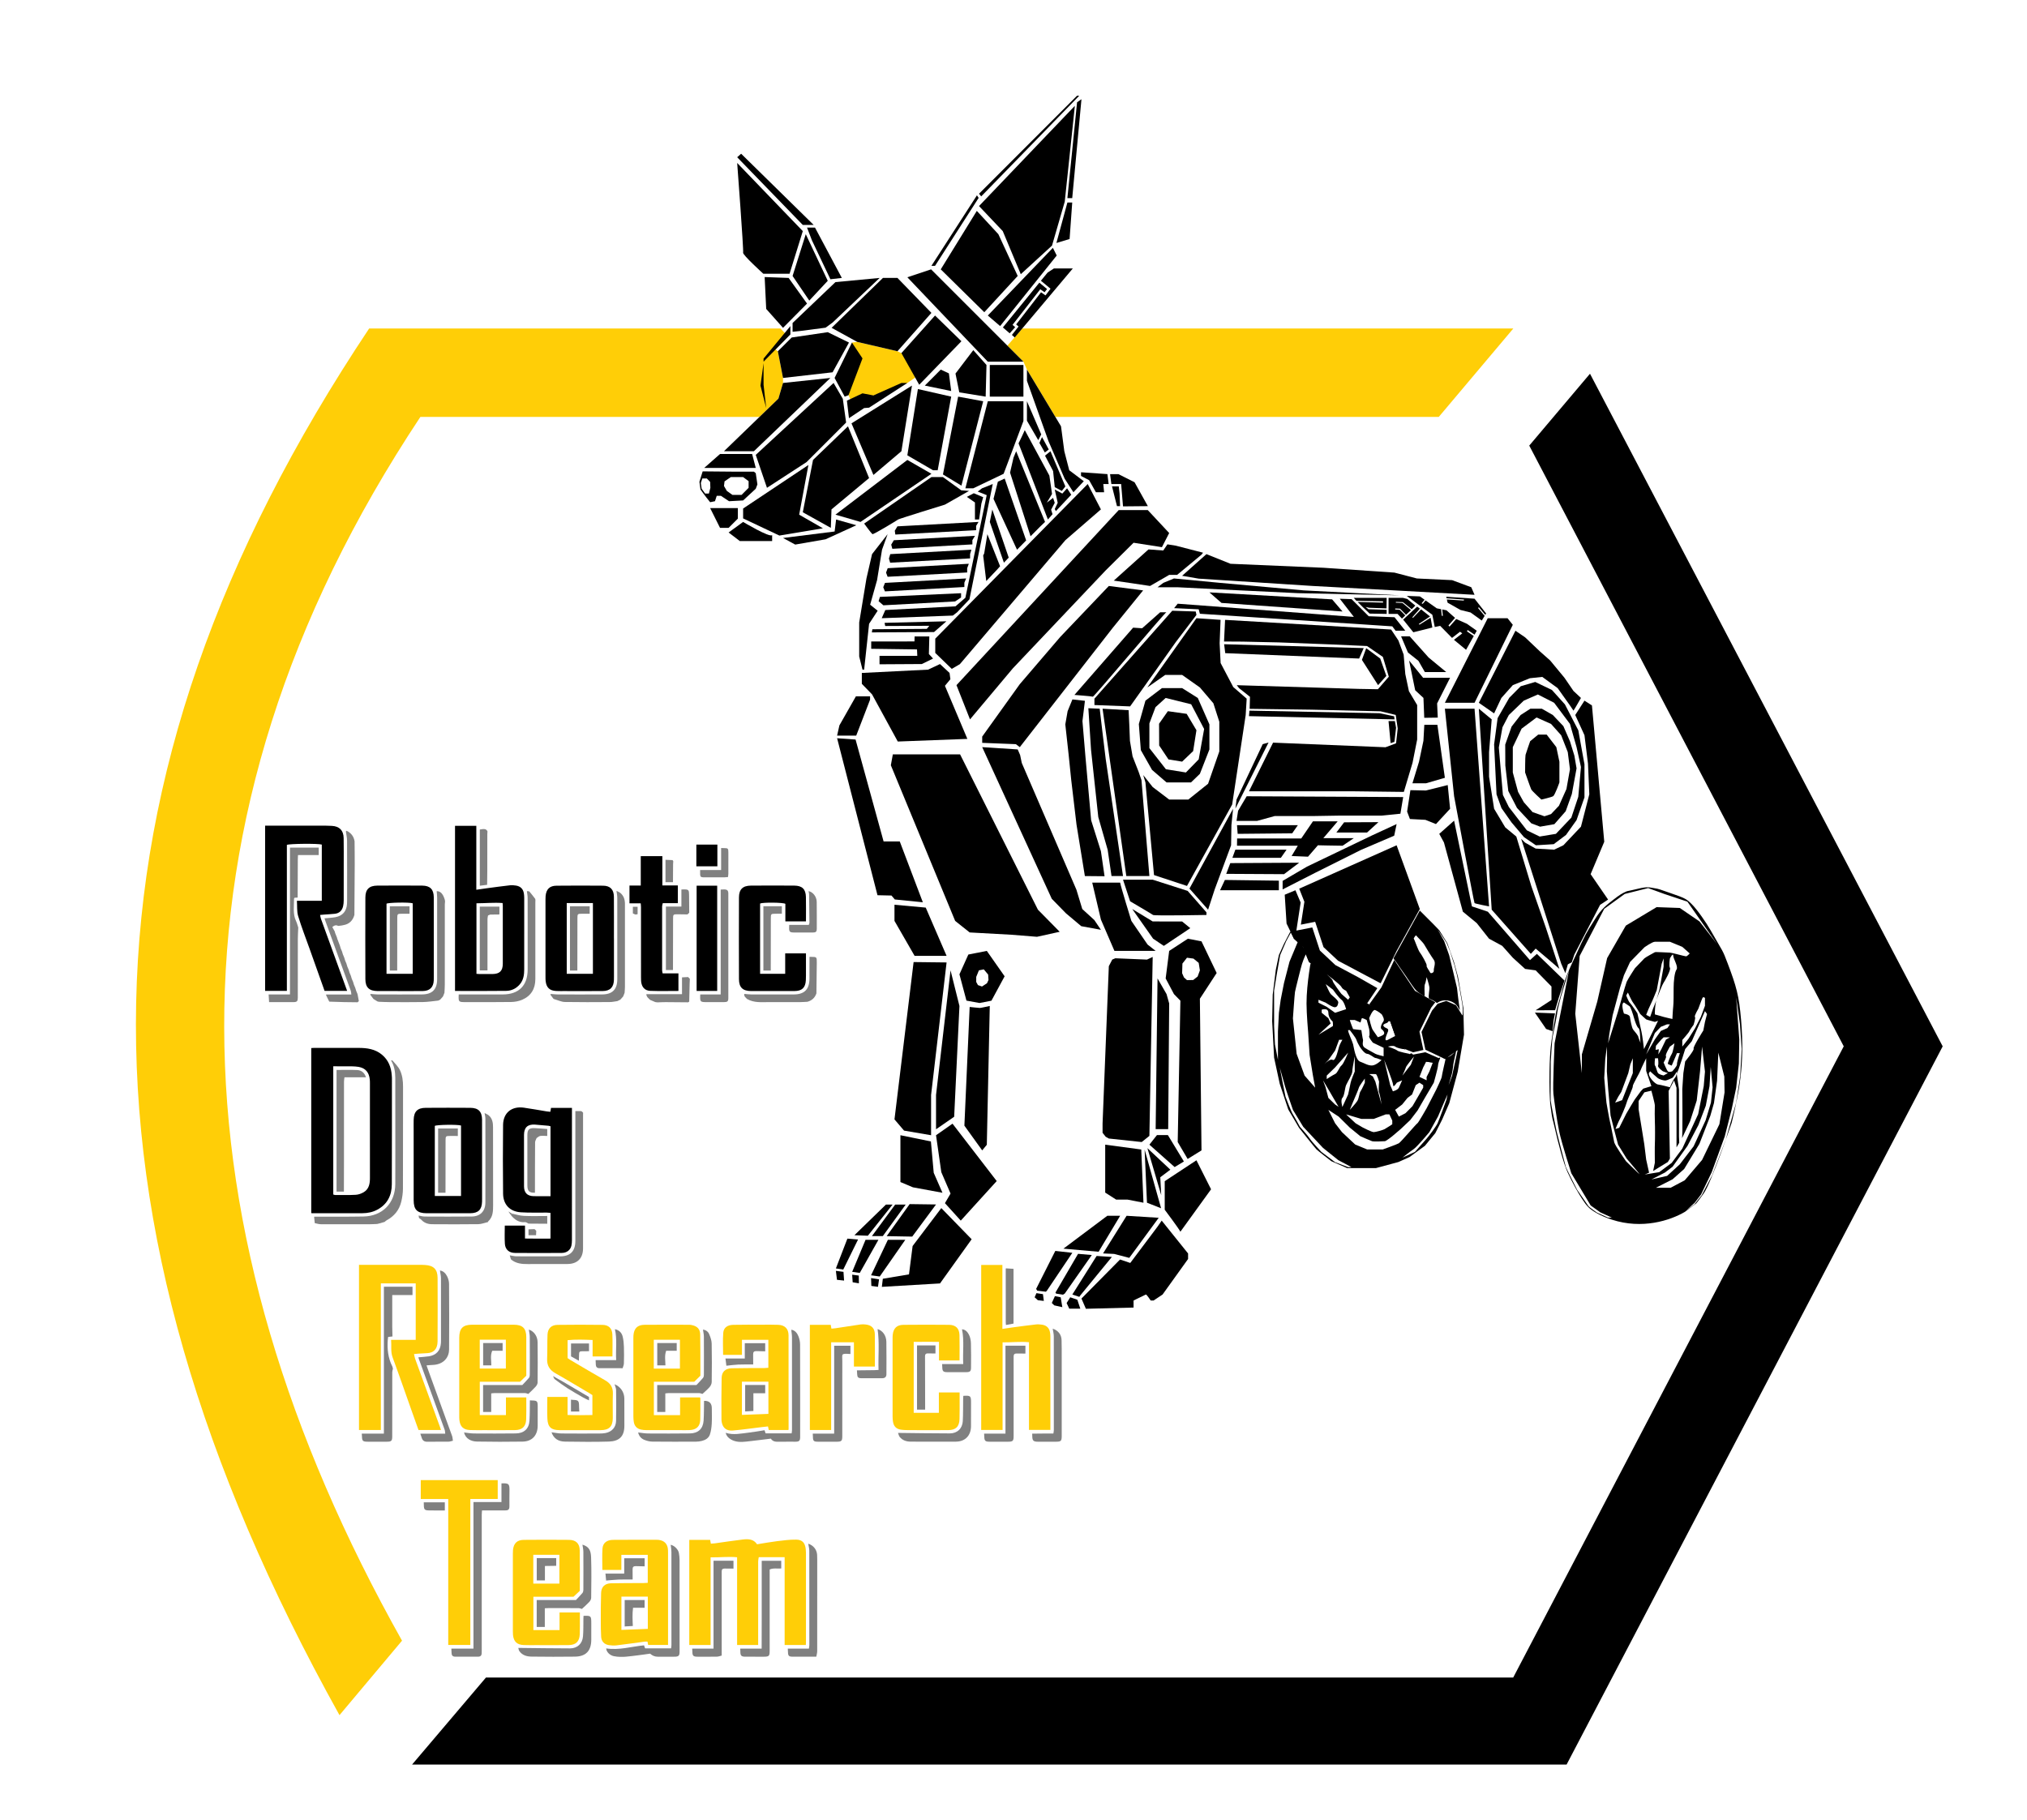 <?xml version="1.0" encoding="UTF-8"?><svg id="a" xmlns="http://www.w3.org/2000/svg" viewBox="0 0 687.206 617.112"><rect x="0" y="0" width="687.206" height="617.112" fill="#333333" stroke="none"/><g id="b"><rect x="154.447" y="129.633" width="416.488" height="431.115" style="fill:#797979;"/><rect x=".001" y=".001" width="687.205" height="617.111" style="fill:#fff;"/></g><g id="c"><path d="m539.048,126.72c-6.858,8.116-13.655,16.16-20.591,24.369,35.607,68.025,71.115,135.863,106.62,203.693-37.459,71.543-74.763,142.787-112.064,214.028-116.17,0-232.2,0-348.264,0-8.271,9.743-16.522,19.463-25.048,29.506,130.888,0,261.164,0,391.415,0,42.483-81.141,84.902-162.158,127.506-243.53l-119.574-228.067Z"/><path d="m263.906,135.158l1.557-5.307v-1.699s-1.755-9.049-1.755-9.049l-.776-.599,4.242-4.448-2.587-2.672H125.149c-102.279,153.494-105.01,299.516-10.053,470.174,6.845-8.153,13.538-16.123,21.2-25.249-77.914-138.851-84.92-277.542,6.219-414.94h114.01l.958-.002,2.737-2.646,3.686-3.563Z" style="fill:#ffce07;"/><polygon points="287.678 133.988 288.268 135.355 296.11 134.083 298.339 133.994 307.613 129.851 310.27 128.031 310.12 125.319 307.745 122.143 305.6 119.729 304.259 119.103 290.619 115.928 288.83 116.152 290.43 121.948 287.299 132.317 287.678 133.988" style="fill:#ffce07;"/><path d="m341.529,117.199l5.437,5.437,1.192,2.683,9.642,16.049h129.977c8.354-9.909,16.738-19.852,25.281-29.985l-166.478-.002-5.051,5.816Z" style="fill:#ffce07;"/></g><g id="d"><path d="m133.055,453.155c-.456.053-.912.105-1.474.17-.04.34-.091.665-.114.991-.224,3.121.09,6.15,1.534,8.989.122.24.141.531.209.799-.078.373-.223.746-.223,1.119-.013,7.254-.009,14.508-.011,21.762-0,1.583-.269,1.855-1.832,1.857-2.182.004-4.364.004-6.545 0-1.593-.003-1.855-.264-1.881-1.818-.005-.31-.047-.619-.072-.928h7.505v-49.811h9.695v2.822h-6.869c0,.521,0,.887,0,1.253,0,3.208-.006,6.416.003,9.624.003,1.056.049,2.111.075,3.167Z" style="fill:gray;"/><path d="m142.5,486.116h8.445c-.075-.553-.062-.966-.192-1.327-1.561-4.331-3.143-8.655-4.721-12.979-1.344-3.682-2.691-7.362-4.034-11.044-.06-.165-.102-.336-.164-.538,1.241-.114,2.42-.164,3.58-.342,2.505-.385,3.893-1.945,4.074-4.473.016-.217.024-.436.024-.654.004-7.104.02-14.208-.006-21.312-.003-.889-.227-1.776-.348-2.664,1.193.178,1.932,1.016,2.421,1.965.4.776.658,1.717.664,2.587.052,7.42.068,14.84.013,22.26-.018,2.497-1.675,5.137-5.761,5.23-.573.013-1.144.087-1.892.147.663,1.838,1.258,3.496,1.859,5.151,2.274,6.264,4.556,12.526,6.815,18.796.161.447.167.95.274,1.598-.585.127-1.044.308-1.505.314-2.372.029-4.745-.022-7.115.03-1.034.023-1.662-.358-1.954-1.338-.141-.474-.316-.939-.475-1.408Z" style="fill:gray;"/><path d="m246.017,485.829c2.632.834,5.256.227,7.874-.072,1.764-.201,3.513-.53,5.307-.807.119.348.234.685.363,1.061h8.824c.047-.394.128-.749.128-1.105.006-10.48.011-20.96-.006-31.44-.001-.864-.158-1.728-.242-2.591,1.292.204,1.996,1.146,2.426,2.21.354.874.557,1.871.561,2.815.038,10.443.026,20.885.023,31.328-.001,1.298-.315,1.61-1.59,1.615-1.748.007-3.495-.02-5.242.012-1.203.022-2.398.101-3.092-1.052-2.822.343-5.534.697-8.252.994-1.839.201-3.665.248-5.356-.759-.881-.525-1.477-1.216-1.724-2.208Z" style="fill:gray;"/><path d="m349.94,486.11c1.182-.013,2.363-.031,3.545-.037,1.178-.006,2.357-.001,3.64-.001.061-.448.151-.8.151-1.152.007-10.585.015-21.169-.011-31.754-.002-.887-.242-1.773-.372-2.659,1.815.59,2.947,1.975,3.008,3.841.065,1.994.047,3.99.048,5.986.004,8.855.002,17.711.001,26.566-0,1.7-.247,1.944-1.941,1.946-2.06.002-4.12.003-6.181-.001-1.459-.002-1.834-.371-1.857-1.801-.005-.311-.02-.622-.031-.934Z" style="fill:gray;"/><path d="m333.642,486.103h7.239v-29.814h6.762v2.671c-.997-.007-1.993-.002-2.99-.024-.71-.015-1.015.304-1.009,1.014.017,1.806.004,3.611.004,5.417-0,7.192.001,14.384-.001,21.576-.001,1.64-.26,1.9-1.884,1.902-2.119.002-4.239.005-6.358-.002-1.373-.004-1.678-.321-1.708-1.717-.007-.341-.036-.682-.056-1.024Z" style="fill:gray;"/><path d="m225.558,478.746h-2.748v-9.12h13.305c.7-.749,1.491-1.543,2.21-2.397.213-.253.311-.675.313-1.021.02-4.329.029-8.657-.002-12.986-.006-.796-.203-1.592-.312-2.387.981.117,1.744.667,2.099,1.514.424,1.011.831,2.119.855,3.193.096,4.358.069,8.719.011,13.078-.008.581-.334,1.259-.723,1.711-.722.839-1.6,1.544-2.413,2.305-.062-.015-.123-.03-.185-.045-.278-.078-.556-.224-.834-.225-3.483-.015-6.967-.012-10.45-.005-.329.001-.657.061-1.126.107v6.279Z" style="fill:gray;"/><path d="m179.127,472.636c-.062-.015-.123-.03-.185-.045-.278-.078-.556-.224-.834-.225-3.483-.015-6.967-.012-10.45-.005-.329.001-.657.061-1.126.107v6.279h-2.748v-9.12h13.305c.7-.749,1.491-1.543,2.21-2.397.213-.253.311-.675.313-1.021.02-4.329.029-8.657-.002-12.986-.006-.796-.203-1.592-.312-2.387,1.706.534,2.938,2.186,2.966,4.306.061,4.545.044,9.091 0,13.637-.004.465-.314,1.009-.641,1.374-.782.873-1.658,1.662-2.497,2.484Z" style="fill:gray;"/><path d="m275.552,486.103h7.253v-29.799h5.511v2.8c-3.336-.211-2.747-.068-2.752,2.378-.017,8.502-.006,17.004-.008,25.506-0,1.577-.278,1.855-1.836,1.857-2.151.003-4.302.004-6.454-.002-1.393-.004-1.641-.257-1.661-1.623-.005-.373-.036-.745-.056-1.117Z" style="fill:gray;"/><path d="m186.977,485.652c1.134.14,2.266.387,3.402.4,4.305.048,8.611.026,12.917.012.681-.002,1.375-.037,2.04-.173,2.136-.437,3.486-1.939,3.53-4.104.07-3.489.053-6.981.005-10.471-.009-.656-.335-1.307-.515-1.96,2.004.806,3.297,2.668,3.313,4.869.022,3.055-.011,6.11.011,9.165.026,3.753-1.843,5.295-5.238,5.404-4.957.159-9.923.075-14.885.017-2.387-.028-3.848-1.122-4.579-3.158Z" style="fill:gray;"/><path d="m304.447,485.859c5.851.062,11.702.163,17.553.167,2.536.002,4.274-1.641,4.41-4.153.138-2.546.09-5.102.127-7.654.004-.308.032-.616.049-.924,2.507-.146,2.623-.041,2.622,2.412-.001,2.65.016,5.299-.013,7.949-.035,3.143-2.012,5.152-5.146,5.17-5.117.03-10.235.016-15.353-.008-1.423-.007-2.726-.442-3.658-1.575-.306-.372-.4-.918-.591-1.384Z" style="fill:gray;"/><path d="m216.346,485.712c1.138.12,2.275.335,3.414.343,4.712.032,9.425.035,14.137-.019,2.792-.033,4.463-1.583,4.641-4.331.145-2.233.111-4.478.156-6.718q2.629-.087,2.63,2.542c0,1.745.075,3.495-.026,5.234-.071,1.226-.235,2.486-.623,3.642-.408,1.218-1.508,1.871-2.741,2.174-.63.154-1.292.246-1.94.249-4.96.019-9.921.037-14.88-.017-.879-.01-1.795-.254-2.623-.575-1.124-.436-1.865-1.312-2.145-2.522Z" style="fill:gray;"/><path d="m157.32,485.712c1.138.12,2.275.335,3.413.343,4.712.032,9.424.035,14.136-.019,2.793-.033,4.47-1.583,4.641-4.329.143-2.292.098-4.595.136-6.893.186.015.372.04.558.043,1.929.032,2.091.189,2.092,2.078.001,2.183.013,4.365-.008,6.548-.031,3.233-1.909,5.28-5.122,5.329-5.149.078-10.301.079-15.45-.017-2.006-.037-3.873-.946-4.397-3.082Z" style="fill:gray;"/><path d="m313.652,477.97h-2.757v-21.779h6.254v2.743c-.87-.012-1.741-.023-2.611-.035-.609-.009-.928.273-.927.897.015,6.058.027,12.116.041,18.174Z" style="fill:gray;"/><path d="m290.516,464.648c1.957-.021,3.915-.038,5.872-.064.399-.005.798-.041,1.46-.076-.154-4.654.347-9.255-.321-13.852,1.704.512,2.933,2.175,2.97,4.303.063,3.677.033,7.356.02,11.034-.003.843-.498,1.313-1.359,1.319-2.403.016-4.805.015-7.208.001-1.004-.006-1.313-.348-1.35-1.365-.016-.433-.055-.866-.084-1.299Z" style="fill:gray;"/><path d="m319.4,462.518h7.163c-.221-4.034.39-7.924-.42-11.796,1.179.078,1.884.928,2.338,1.801.443.852.656,1.902.688,2.874.09,2.773.043,5.552.035,8.328-.004,1.208-.344,1.53-1.579,1.534-2.155.006-4.31.007-6.464 0-1.384-.004-1.683-.317-1.704-1.714-.005-.342-.036-.684-.055-1.026Z" style="fill:gray;"/><path d="m201.932,461.171h6.967c-.207-3.591.372-7.04-.421-10.47,1.399.273,2.297,1.165,2.623,2.479.282,1.134.38,2.33.422,3.504.066,1.869.049,3.743-.004,5.614-.015.538-.277,1.069-.43,1.622-2.808,0-5.396.017-7.983-.011-.691-.008-1.069-.459-1.111-1.151-.032-.528-.043-1.057-.063-1.586Z" style="fill:gray;"/><path d="m343.615,448.785c-.836.157-1.671.314-2.568.482-.029-.373-.064-.615-.065-.856-.006-6.028-.009-12.056-.011-18.085,0-.091.031-.182.047-.273.836.057,1.671.113,2.596.176v18.556Z" style="fill:gray;"/><path d="m245.95,460.638h6.552v-5.193h6.919v2.748c-.99-.021-1.98-.025-2.968-.068-.784-.034-1.141.285-1.118,1.089.033,1.143.016,2.288.02,3.433-1.708.009-3.419-.03-5.125.043-1.327.057-2.648.255-3.972.39-.102-.814-.205-1.628-.308-2.442Z" style="fill:gray;"/><path d="m196.25,461.389c-.887-.496-1.773-.991-2.655-1.484v-4.376h6.096v2.633c-.718.002-1.436 0-2.154.007-1.093.01-1.206.134-1.224,1.261-.011.653-.041,1.306-.062,1.96Z" style="fill:gray;"/><path d="m187.5,466.601c1.215.682,2.441,1.346,3.643,2.05,2.853,1.668,5.694,3.355,8.538,5.032v1.146c-.69-.339-1.401-.642-2.066-1.024-1.744-1-3.499-1.988-5.192-3.071-1.483-.949-2.908-1.994-4.313-3.056-.302-.228-.412-.711-.61-1.077Z" style="fill:gray;"/><path d="m196.396,478.613h-2.821v-4.028c.184.021.368.054.553.061,2.01.079,2.178.26,2.189,2.306.003.554.051,1.107.079,1.661Z" style="fill:gray;"/><path d="m129.119,484.881h-7.41v-56.015h.992c6.745,0,13.49-.001,20.235.002.405 0.0.81.03,1.214.055,2.875.178,4.192,1.492,4.205,4.381.031,7.174.036,14.349-.008,21.523-.017,2.792-1.536,3.876-3.437,3.981-1.058.058-2.115.117-3.172.184-.393.025-.785.074-1.377.132.141.611.205,1.115.374,1.58,2.826,7.778,5.665,15.552,8.499,23.327.094.258.167.524.268.844h-7.618c-.763-2.14-1.547-4.325-2.323-6.512-2.144-6.04-4.233-12.101-6.458-18.112-.718-1.94-.326-3.858-.516-5.945h8.353v-19.149h-11.819v49.724Z" style="fill:#ffce07;"/><path d="m339.834,450.589c1.448-.209,2.638-.393,3.831-.55,2.502-.331,5.002-.673,7.509-.954.702-.079,1.435-.028,2.137.08,1.585.244,2.479,1.197,2.7,2.782.056.4.099.806.099,1.21.005,10.385.004,20.77.004,31.154v.534h-7.262v-29.741c-2.993-.272-5.904.077-8.952.053v29.691h-7.25v-55.932h7.184v21.673Z" style="fill:#ffce07;"/><path d="m192.418,473.652v6.124c2.829.108,5.585.07,8.419.021v-6.763c-.277-.178-.555-.369-.846-.54-3.892-2.296-7.756-4.641-11.691-6.86-1.99-1.122-2.91-2.644-2.807-4.934.121-2.708.011-5.426.127-8.134.091-2.11,1.28-3.312,3.393-3.342,5.088-.072,10.178-.07,15.266-0,2.046.028,3.227,1.165,3.326,3.192.121,2.482.029,4.973.029,7.52h-6.727v-5.585c-2.897-.117-5.671-.226-8.477.06v6.087c.307.206.626.446.968.647,3.923,2.305,7.831,4.636,11.783,6.889,1.813,1.033,2.682,2.434,2.601,4.56-.104,2.741-.013,5.489-.029,8.233-.017,2.87-1.242,4.086-4.127,4.092-4.621.01-9.242.01-13.864,0-2.874-.006-4.034-.991-4.182-3.834-.128-2.451-.026-4.914-.026-7.431h6.862Z" style="fill:#ffce07;"/><path d="m325.306,461.292h-6.963v-6.306c-2.916-.022-5.724-.031-8.571.007v24.055h8.529v-6.908h7.036c0,.682.002,1.327-0,1.971-.007,2.369.039,4.741-.04,7.108-.085,2.541-1.278,3.674-3.83,3.692-4.245.03-8.49.018-12.736.002-1.119-.004-2.254.012-3.353-.164-1.585-.253-2.399-1.168-2.638-2.73-.085-.552-.127-1.116-.127-1.675-.008-8.855-.006-17.711-.003-26.566 0-.405.005-.812.05-1.214.248-2.195,1.383-3.331,3.617-3.354,5.149-.053,10.3-.057,15.449-.002,2.292.025,3.496,1.204,3.56,3.46.081,2.858.019,5.72.019,8.622Z" style="fill:#ffce07;"/><path d="m221.682,468.515v11.312h8.881v-5.999h6.762c.046.113.11.195.11.278-.001,2.433.049,4.867-.031,7.297-.073,2.239-1.288,3.385-3.554,3.494-.997.048-1.998.021-2.997.021-3.904.002-7.808.009-11.711-.007-.619-.003-1.252-.05-1.853-.186-1.35-.305-2.174-1.175-2.403-2.544-.103-.612-.154-1.24-.154-1.86-.01-8.86-.007-17.719-.005-26.579,0-.312.002-.625.027-.935.196-2.402,1.353-3.583,3.775-3.607,5.058-.05,10.118-.018,15.177-.011.307 0.0.619.061.921.124,1.755.368,2.724,1.355,2.76,3.142.08,3.991.053,7.984.068,11.977.003.684 0,1.368 0,2.029-.684.674-1.327,1.306-2.085,2.054h-13.686Zm-.03-4.458h8.859v-9.787h-8.859v9.787Z" style="fill:#ffce07;"/><path d="m178.427,466.462c-.68.66-1.327,1.288-2.109,2.047h-13.658v11.314h8.869v-5.989h6.898c0,.63.002,1.24-0,1.85-.009,1.871.034,3.745-.042,5.614-.099,2.425-1.337,3.588-3.829,3.613-3.466.035-6.933.011-10.399.009-1.593-.001-3.187.031-4.777-.028-2.291-.085-3.402-1.163-3.636-3.436-.045-.433-.044-.872-.044-1.308-.002-8.735-.002-17.47-.002-26.205,0-.125-.001-.25 0-.374.022-3.16,1.217-4.385,4.352-4.395,4.716-.015,9.431-.018,14.147.001,2.994.012,4.213,1.225,4.226,4.203.019,4.365.005,8.731.005,13.085Zm-15.784-12.211v9.789h8.856v-9.789h-8.856Z" style="fill:#ffce07;"/><path d="m260.488,463.763v-9.466h-8.942v5.109h-6.392c0-2.495-.154-5.014.052-7.502.145-1.756,1.431-2.648,3.39-2.69,3.245-.069,6.493-.041,9.74-.043,1.842-.002,3.686-.036,5.525.039,2.232.091,3.473,1.344,3.478,3.563.026,10.604.016,21.208.017,31.813,0,.086-.036.172-.064.294h-6.66c-.076-.35-.151-.702-.262-1.216-.701.076-1.36.14-2.018.22-3.278.396-6.55.862-9.837,1.162-1.442.131-2.848-.27-3.506-1.786-.265-.611-.41-1.323-.412-1.99-.019-4.676-.045-9.354.056-14.028.046-2.12,1.255-3.246,3.413-3.298,3.682-.088,7.366-.053,11.049-.079.452-.003.903-.065,1.372-.101Zm.021,15.645v-10.91h-8.977v11.254c3.07-.118,6.021-.231,8.977-.344Z" style="fill:#ffce07;"/><path d="m274.563,449.206h7.073c.077.414.147.796.242,1.305.49-.049.911-.072,1.325-.134,2.864-.432,5.724-.889,8.592-1.298.577-.082,1.184-.04,1.766.031,1.952.237,2.996,1.295,3.027,3.269.058,3.642.017,7.285.017,10.987h-7.105v-8.239h-7.715v29.755h-7.223v-35.675Z" style="fill:#ffce07;"/><path d="m225.599,462.964h-2.77v-7.578h6.596v2.628h-3.579c-.6,1.614-.261,3.298-.247,4.95Z" style="fill:gray;"/><path d="m166.572,462.964h-2.77v-7.578h6.596v2.628h-3.523c-.706,1.609-.296,3.3-.302,4.95Z" style="fill:gray;"/><path d="m255.418,478.425c-.916.05-1.831.1-2.792.152v-8.978h6.797v2.817h-4.006v6.008Z" style="fill:gray;"/><path d="m105.522,411.328v-55.959c.301-.02.571-.054.84-.054,5.084-.003,10.169-.007,15.253-.001,2.819.004,5.533.381,7.819,2.252,2.249,1.84,3.201,4.293,3.391,7.112.019.28.049.56.049.84-.005,12.008.01,24.016-.036,36.023-.014,3.751-1.476,6.776-4.907,8.623-1.569.845-3.282,1.19-5.04,1.2-5.677.03-11.354.011-17.031.009-.09,0-.181-.023-.339-.044Zm7.465-49.778v43.469c.226.064.426.17.627.17,2.338 0,4.68.066,7.011-.068.921-.053,1.904-.411,2.704-.89,1.786-1.069,2.093-2.893,2.092-4.802-.002-10.724,0-21.448-.003-32.172-0-.436-.008-.875-.057-1.307-.272-2.367-1.465-3.804-3.802-4.203-1.427-.244-2.913-.162-4.373-.19-1.364-.026-2.729-.006-4.199-.006Z"/><path d="m186.575,376.981c.091-.512.159-.897.234-1.321h7.097v.901c0,14.662.002,29.323-.007,43.985-0.0.619-.044,1.254-.183,1.854-.335,1.449-1.558,2.42-3.259,2.433-5.302.042-10.605.048-15.908-.003-1.963-.019-3.247-1.156-3.38-3.064-.142-2.041-.032-4.1-.032-6.197h6.851v4.381c2.942.065,5.765.031,8.644.023v-8.725c-.483-.036-.876-.086-1.27-.09-2.931-.028-5.871.089-8.791-.102-3.715-.243-5.971-2.612-6.01-6.33-.083-7.766-.095-15.535-.004-23.301.048-4.108,2.926-6.422,7.029-5.847,2.589.362,5.161.844,7.742,1.265.363.059.733.081,1.247.137Zm.061,4.898c-.306-.076-.483-.144-.665-.161-1.52-.139-3.04-.29-4.563-.395-2.516-.174-3.743.966-3.755,3.471-.011,2.464-.003,4.929-.002,7.393 0,3.369-.015,6.738.006,10.107.013,2.096,1.073,3.203,3.121,3.282,1.184.046,2.37.022,3.555.026.736.003,1.472.001,2.302.001v-23.724Z"/><path d="m163.437,393.429c0,4.334 0,8.667-0,13.001,0,.343-.001.686-.01,1.029-.07,2.7-1.282,3.898-4.008,3.913-3.149.017-6.298.004-9.447.004-1.777,0-3.554.003-5.332-.001-3.192-.007-4.392-1.201-4.396-4.417-.008-7.888-.003-15.775-.003-23.663,0-1.216-.028-2.433.008-3.647.081-2.752,1.293-3.992,4.05-4.013,5.051-.038,10.102-.035,15.153-.002,2.749.018,3.963,1.271,3.977,4.048.023,4.583.006,9.166.007,13.749Zm-7.135,12.093v-23.888c-1.241-.403-8.338-.266-8.888.123v23.765h8.888Z"/><path d="m128.049,414.98c-.115.014-.23.029-.345.042-.862.031-1.723.088-2.585.089-5.451.01-10.903.021-16.354-.008-.685-.004-1.368-.244-2.052-.374-.071-.679-.142-1.357-.213-2.036.035-.043.056-.092.061-.147,5.549-.015,11.099.037,16.646-.064,6.469-.117,10.778-4.542,10.805-11.015.033-7.856.008-15.711.008-23.567,0-4.146.022-8.292-.009-12.438-.015-2.073-.336-4.093-1.441-5.911.176.017.437-.035.516.062.862,1.048,1.91,2.015,2.486,3.208.838,1.736,1.075,3.67,1.07,5.633-.026,11.541.006,23.083-.037,34.624-.005,1.445-.223,2.917-.553,4.327-.673,2.876-2.407,4.991-5.014,6.391-.233.125-.418.338-.625.51-.402.118-.804.236-1.207.354-.136.045-.272.091-.407.137-.113.019-.227.037-.341.055-.137.042-.273.084-.409.127Z" style="fill:gray;"/><path d="m173.233,427.026c-.009-.048-.027-.091-.055-.131-.121-.419-.241-.838-.361-1.257.763.121,1.526.342,2.29.347,4.929.032,9.859.021,14.788.015,3.428-.005,5.162-1.743,5.163-5.202.006-14.226.003-28.452.003-42.678,0-.427,0-.855,0-1.387.706,0,1.29,0,1.873,0,.13.056.26.112.39.167.122.133.245.266.367.398-.008.248-.022.497-.022.745-.001,15.087.004,30.175-.004,45.262-.002,3.354-1.929,5.271-5.291,5.284-4.458.016-8.916-.021-13.374.019-2.09.019-4.09-.162-5.768-1.584Z" style="fill:gray;"/><path d="m141.902,412.154c.702.119,1.403.338,2.106.341,5.299.026,10.598.046,15.896-.007,2.913-.029,4.641-1.786,4.651-4.71.03-9.506.017-19.013.001-28.519-.001-.613-.177-1.226-.27-1.838.46.241.975.412,1.367.734,1.242,1.022,1.494,2.481,1.498,3.965.023,8.847-.005,17.695.025,26.542.007,2.033-.045,3.997-1.686,5.503-.037.034-.027.118-.039.178-.05.009-.097.027-.141.053-1.047.239-2.092.67-3.143.684-5.222.07-10.445.051-15.668.017-1.399-.009-2.69-.422-3.672-1.529-.195-.219-.484-.354-.73-.528-.008-.053-.026-.102-.052-.148-.048-.246-.096-.492-.144-.738Z" style="fill:gray;"/><path d="m173.543,411.5c1.354.27,2.701.709,4.065.774,2.594.125,5.199.036,7.923.036,0,.917,0,1.772,0,2.626-2.116-.014-4.233-.029-6.349-.043-.389-.175-.796-.531-1.165-.496-2.049.198-3.473-.81-4.711-2.253.079-.215.158-.43.237-.645Z" style="fill:gray;"/><path d="m181.736,418.832h-2.56c0-.725,0-1.361,0-1.998.684-.025,1.368-.05,2.052-.074.193.195.386.39.579.585-.024.495-.048.991-.071,1.487Z" style="fill:gray;"/><path d="m173.543,411.5c-.079.215-.158.43-.237.645-.304-.44-.608-.88-.912-1.32l.022-.022c.376.232.751.465,1.127.697Z" style="fill:gray;"/><path d="m128.049,414.98c.136-.043.273-.085.409-.127-.136.043-.273.085-.409.127Z" style="fill:gray;"/><path d="m197.324,376.902c-.13-.056-.26-.112-.39-.167.13.056.26.112.39.167Z" style="fill:gray;"/><path d="m128.799,414.798c.136-.046.272-.092.407-.137-.136.046-.272.092-.407.137Z" style="fill:gray;"/><path d="m172.395,410.825c-.028-.03-.056-.06-.136-.146.093.073.125.099.158.125,0-0-.022.021-.022.021Z" style="fill:gray;"/><polygon points="127.579 355.092 127.597 355.139 127.549 355.132 127.579 355.092" style="fill:gray;"/><path d="m116.591,404.046h-2.491v-41.253c2.359,0,4.69-.083,7.011.03,1.501.073,2.511.997,2.962,2.465-2.389,0-4.778,0-7.292,0-.064.577-.157,1.023-.157,1.469-.009,8.972-.004,17.944-.008,26.916-.001,3.458-.017,6.915-.025,10.373Z" style="fill:gray;"/><path d="m181.361,404.419c-1.894.063-2.564-.547-2.569-2.446-.015-5.7-.013-11.401-.001-17.102.004-1.887.603-2.444,2.509-2.352,1.389.067,2.776.192,4.231.296,0,.872,0,1.615,0,2.357-.798-.011-1.608-.108-2.39,0-.429.059-.811.464-1.214.712,0,0-.002.003-.002.003-.179.48-.51.959-.513,1.441-.045,5.696-.041,11.393-.05,17.09Z" style="fill:gray;"/><path d="m151.034,404.419h-2.5v-21.782h6.681c0,.874,0,1.707,0,2.539-.871-.002-1.743-.006-2.614-.005-1.479.001-1.54.061-1.542,1.513-.009,5.912-.017,11.823-.025,17.735Z" style="fill:gray;"/><path d="m89.877,279.96h4.013c5.526,0,11.053-.002,16.579.003.685.001,1.372.029,2.056.068,2.552.147,3.934,1.527,3.981,4.113.057,3.088.025,6.178.027,9.267.003,3.963.009,7.926-.008,11.889-.003.649-.054,1.312-.197,1.943-.336,1.487-1.259,2.421-2.809,2.593-1.206.134-2.421.182-3.632.272-.392.029-.784.073-1.369.128.117.525.162.938.299,1.318,2.902,8.011,5.815,16.017,8.726,24.025.041.112.074.227.132.408h-7.635c-1.7-4.779-3.408-9.576-5.114-14.374-1.303-3.663-2.728-7.29-3.847-11.008-.47-1.56-.291-3.315-.42-5.171h8.44v-19.058c-1.155-.399-11.081-.313-11.84.107v49.503h-7.381v-56.027Z"/><path d="m161.482,301.692c1.416-.203,2.605-.385,3.797-.543,2.532-.335,5.064-.682,7.602-.97.67-.076,1.372-.011,2.044.092,1.582.243,2.482,1.192,2.7,2.78.064.462.099.932.1,1.398.006,8.082.012,16.165-.002,24.247-.003,1.828-.238,3.597-1.507,5.074-1.216,1.416-2.805,2.176-4.587,2.202-5.77.085-11.542.032-17.366.032v-55.986h7.22v21.674Zm.05,28.504c.412.031.686.069.961.07,1.497.006,2.995.019,4.492-.001,2.427-.033,3.473-1.078,3.477-3.494.009-6.548.004-13.096.001-19.643-0-.243-.034-.487-.067-.931-2.943-.231-5.851.08-8.864.082v23.919Z"/><path d="m147.072,318.171c0,4.335 0,8.67-.001,13.005-0.0.405-.002.811-.017,1.216-.085,2.34-1.325,3.604-3.711,3.638-3.182.045-6.366.012-9.549.012-1.935 0-3.869.016-5.804-.004-2.825-.029-4.106-1.217-4.117-4.029-.037-9.232-.035-18.463-.001-27.695.01-2.759,1.28-4.005,4.034-4.026,5.086-.039,10.173-.04,15.259.001,2.652.021,3.878,1.281,3.894,3.941.029,4.647.008,9.294.008,13.941h.004Zm-7.147,12.022v-23.913c-1.337-.406-8.362-.252-8.883.135v23.778h8.883Z"/><path d="m208.15,318.211c0,4.304 0,8.608-.001,12.912,0,.374-.002.749-.013,1.123-.075,2.531-1.297,3.771-3.849,3.789-4.306.03-8.613.009-12.919.007-.936-.001-1.873.019-2.807-.028-2.238-.111-3.332-1.159-3.575-3.391-.044-.402-.049-.809-.049-1.214-.003-8.826-.003-17.653-.001-26.479,0-.374.002-.75.038-1.121.221-2.309,1.357-3.469,3.676-3.493,5.273-.053,10.546-.057,15.819-.005,2.425.024,3.643,1.312,3.661,3.773.035,4.709.01,9.419.01,14.128h.008Zm-16.011-12.006v23.985h8.872v-23.985h-8.872Z"/><path d="m266.201,330.185v-6.915h7.042c0,1.94.004,3.837-.001,5.734-.003,1.123.024,2.248-.038,3.367-.14,2.534-1.301,3.639-3.861,3.665-2.777.028-5.556.006-8.333.006-2.122,0-4.245.016-6.367-.004-2.824-.027-4.103-1.219-4.114-4.034-.036-9.233-.036-18.467.001-27.701.011-2.755,1.285-3.995,4.045-4.017,4.9-.038,9.8-.036,14.7-.001,2.692.019,3.893,1.194,3.954,3.879.062,2.735.014,5.473.014,8.246h-6.984v-5.951c-.777-.484-7.714-.53-8.563-.101v23.826h8.508Z"/><path d="m229.804,306.231h-5.105c-.084.389-.22.731-.221,1.073-.012,7.236-.011,14.472-.002,21.707 0.0.322.103.644.17,1.033h5.362v5.962c-3.173,0-6.35.089-9.518-.033-1.939-.075-2.97-1.315-3.142-3.305-.037-.434-.03-.873-.03-1.309-.002-7.922,0-15.844-.005-23.766-0-.391-.054-.781-.092-1.301h-3.809v-6.026h3.825v-9.971h7.321v9.939h5.245v5.997Z"/><path d="m236.173,300.312h6.973v35.685h-6.973v-35.685Z"/><path d="m120.438,334.938c.108.353.216.707.323,1.06.142.333.284.667.426 1.0.025.109.051.218.075.327.131.708.263,1.416.395,2.124-.142.131-.285.263-.427.394-1.525-.018-3.051-.021-4.576-.056-1.675-.038-3.35-.105-5.026-.159,0,0-.008-.008-.008-.008-.287-.585-.574-1.169-.861-1.754-.076-.172-.153-.345-.229-.517.025-.041.039-.086.041-.134h8.544c-.072-.514-.06-.897-.182-1.232-2.857-7.877-5.728-15.749-8.595-23.622-.116-.318-.214-.642-.324-.976,1.27-.129,2.489-.177,3.678-.39,2.454-.439,3.79-2.005,3.956-4.502.029-.435.037-.873.037-1.31.002-6.708.02-13.417-.017-20.125-.006-1.045-.263-2.088-.404-3.132.071-.082.143-.164.214-.246,1.534.713,2.458,1.893,2.734,3.569.018,2.606.061,5.212.051,7.817-.022,5.723-.071,11.446-.11,17.169-.53,1.844-1.661,3.058-3.597,3.427-.259.051-.518.103-.777.155-.378.044-.756.088-1.135.133-.679-.37-1.276-.233-1.98.381.277.504.555,1.009.833,1.514.04.165.079.33.118.495.21.522.421,1.043.631,1.565.025.107.05.214.074.322.29.764.58,1.528.87,2.291.108.353.216.707.323,1.06.142.333.284.667.426 1.0.108.353.216.707.323,1.06.142.333.284.667.426 1.0.108.353.216.707.323,1.06.142.333.284.667.426 1.0.108.353.216.707.323,1.06.142.333.284.667.426 1.0.108.353.216.707.323,1.06.142.333.284.667.426 1.0.108.353.216.707.323,1.06.142.333.284.667.426 1.0.108.353.216.707.323,1.06.142.333.284.667.426 1Z" style="fill:gray;"/><path d="m100.914,304.342c-.364.02-.727.04-1.049.058-.093.159-.18.238-.179.317.028,2.549-.48,5.14.687,7.596.329.693.502,1.46.747,2.193-.052,1.295-.145,2.591-.148,3.886-.015,6.645-.006,13.29-.009,19.935-.001,1.121-.298,1.445-1.329,1.459-.874.012-1.748.004-2.622.004-1.837 0-3.674,0-5.78,0-.057-.925-.108-1.759-.159-2.593h7.236v-49.805h9.74c0,.875,0,1.709,0,2.543-2.315 0-4.631 0-7.017 0-.03.64-.063,1.036-.065,1.432-.02,4.325-.036,8.65-.052,12.975Z" style="fill:gray;"/><path d="m181.454,304.777c.022.125.045.25.067.375-.007.311-.02.622-.02.933-.001,8.64.009,17.281-.004,25.921-.005,3.272-1.462,5.708-4.489,6.993-1.143.485-2.468.73-3.715.75-5.117.084-10.236.039-15.354.041-2.512.001-2.533-.022-2.418-2.596,4.99-.001,9.981.015,14.971-.007,5.413-.024,8.388-3.007,8.402-8.405.012-4.458.003-8.915.003-13.373,0-3.647.015-7.295-.012-10.942-.006-.771-.164-1.541-.252-2.312.297.047.715-.013.868.161.692.784,1.309,1.634,1.953,2.46Z" style="fill:gray;"/><path d="m150.677,336.632c-.162.41-.324.819-.485,1.229-.32.364-.641.728-.962,1.092-.216.106-.431.213-.647.319-1.721.172-3.439.461-5.162.494-3.835.075-7.673.032-11.51.018-1.144-.004-2.288-.072-3.433-.111-.165-.035-.331-.07-.496-.105-.458-.284-.915-.569-1.373-.854-.372-.491-.744-.982-1.116-1.472.068-.076.135-.153.203-.229.758.059,1.516.167,2.275.169,5.025.015,10.051.032,15.076-0,3.505-.022,5.155-1.7,5.159-5.19.011-9.234.007-18.468-.004-27.702-.001-.705-.101-1.411-.155-2.116,1.197-.048,2.055.795,2.64,2.564.043.135.086.27.13.405.022.177.043.354.065.53-.028.307-.078.614-.078.921-.003,9.088.002,18.175-.006,27.263-.001.925-.078,1.849-.119,2.774Z" style="fill:gray;"/><path d="m210.308,338.954c-.342.167-.683.334-1.025.501-.856.11-1.712.31-2.568.316-5.08.03-10.162.067-15.24-.027-1.098-.02-2.187-.566-3.28-.872-.171-.048-.339-.103-.508-.155-.372-.491-.744-.982-1.116-1.472.068-.076.135-.153.203-.229.758.059,1.516.167,2.275.169,5.025.015,10.051.032,15.076-0,3.505-.022,5.155-1.7,5.159-5.19.011-9.203.011-18.406-.009-27.609-.002-.769-.18-1.539-.275-2.307.46.24.982.406,1.366.733,1.118.952,1.508,2.248,1.509,3.672.005,9.374.006,18.747-.001,28.121-.001.676-.077,1.352-.117,2.028-.162.41-.324.819-.485,1.229-.32.364-.641.728-.962,1.092Z" style="fill:gray;"/><path d="m237.398,337.196h6.935c0-11.937,0-23.754-0-35.571.405-.017.81-.056,1.214-.045,1.032.028,1.374.385,1.374,1.44.003,11.794.003,23.588-.001,35.382-0,1.11-.274,1.379-1.381,1.385-1.904.009-3.808.004-5.713.004-2.515,0-2.531-.017-2.428-2.594Z" style="fill:gray;"/><path d="m276.784,336.825c-.506,1.489-1.533,2.424-3.039,2.846-.769.039-1.538.109-2.307.111-3.519.013-7.039.019-10.558.004-2.585-.011-5.225.329-7.617-1.071-.193-.196-.386-.392-.579-.589-.104-.139-.209-.279-.314-.418-.018-.213-.035-.426-.058-.706.808.065,1.571.178,2.335.18,4.83.017,9.659.025,14.489.003,3.564-.016,5.247-1.702,5.293-5.285.032-2.491.012-4.982.015-7.474.156.005.312.012.468.014,2.004.017,2.02.016,2.002,2.026-.032,3.453-.085,6.906-.13,10.358Z" style="fill:gray;"/><path d="m233.67,309.478c-.198.193-.395.386-.593.578-1.088-.017-2.176-.044-3.265-.049-1.596-.007-1.618.023-1.621,1.622-.01,5.759-.021,11.518-.032,17.276h-2.401v-21.515h5.256c0-2.015,0-3.898,0-5.782.248-.012.495-.034.743-.035,1.694-.009,1.848.153,1.858,1.859.012,2.015.036,4.029.055,6.044Z" style="fill:gray;"/><path d="m261.313,329.085h-2.504v-21.797h6.261c0,.853,0,1.683,0,2.513-.748.009-1.497.024-2.245.027-1.412.007-1.486.077-1.488,1.482-.009,5.925-.017,11.85-.025,17.774Z" style="fill:gray;"/><path d="m236.081,293.74v-7.361h7.128v7.361h-7.128Z"/><path d="m233.66,339.624c-.128.079-.256.157-.384.235-2.535-.023-5.07-.056-7.605-.064-.923-.003-1.846.054-2.769.083-.238-.03-.475-.06-.713-.09-.569-.238-1.138-.476-1.706-.714-.623-.54-1.307-1.041-1.366-1.983h12.103c0-1.929,0-3.81,0-5.691.685-.037,1.371-.075,2.056-.112.201.201.401.401.602.602-.024.527-.055,1.054-.068,1.582-.053,2.051-.1,4.101-.149,6.152Z" style="fill:gray;"/><path d="m165.154,300.016c-.802.099-1.603.199-2.484.308v-19.054c1.618-.331,2.238-.175,2.602.634-.021.309-.06.618-.06.927-.004,4.079.003,8.159-.005,12.238-.003,1.649-.035,3.298-.054,4.947Z" style="fill:gray;"/><path d="m267.56,313.6h6.643c.098-.305.219-.506.217-.705-.026-3.241-.061-6.483-.114-9.724-.005-.336-.131-.669-.201-1.004,1.448.208,2.761,1.857,2.783,3.616.037,3.053.028,6.107.021,9.161-.002.965-.307,1.241-1.324,1.248-1.871.011-3.741.004-5.612.004-2.505,0-2.528-.025-2.413-2.596Z" style="fill:gray;"/><path d="m237.356,295.001h7.122c0-2.649,0-5.054,0-7.46.312.008.623.022.935.024,1.429.011,1.522.101,1.524,1.564.003,2.37.005,4.739-.005,7.109-.002.359-.075.718-.123,1.145-.447.037-.811.091-1.174.093-1.934.009-3.868.001-5.803.006-2.674.007-2.481.168-2.476-2.481Z" style="fill:gray;"/><path d="m228.013,291.636c.082.122.163.245.245.368-.022.337-.06.673-.063,1.01-.018,2.037-.027,4.074-.039,6.112h-2.537c0-2.582,0-5.088-0-7.595.798.035,1.597.07,2.396.105Z" style="fill:gray;"/><path d="m216.162,309.981c-.246.038-.492.077-.737.116-.277-.121-.555-.242-.868-.378v-2.245h1.605v2.507Z" style="fill:gray;"/><path d="m165.449,310.41c-.061.393-.173.785-.174,1.178-.012,5.424-.008,10.848-.008,16.271,0,.369,0,.739,0,1.181h-2.61v-21.628h6.659c0,.841,0,1.702,0,2.563-.061.037-.122.075-.182.112-.976.005-1.952.009-2.928.014-.252.102-.504.206-.756.309Z" style="fill:gray;"/><path d="m134.66,329.085h-2.503v-21.791h6.687c0,.875,0,1.708,0,2.541-.872-.002-1.744-.006-2.616-.005-1.48.001-1.541.061-1.543,1.514-.009,5.914-.017,11.827-.025,17.741Z" style="fill:gray;"/><path d="m195.738,329.085h-2.503v-21.791h6.687c0,.875,0,1.708,0,2.541-.872-.002-1.744-.006-2.616-.005-1.48.001-1.541.061-1.543,1.514-.009,5.914-.017,11.827-.025,17.741Z" style="fill:gray;"/><path d="m170.011,502.972c2.514-.114,2.783.15,2.712,2.708-.046,1.682-.001,3.367-.015,5.051-.009,1.072-.333,1.401-1.4,1.407-2.216.013-4.432.006-6.648.008-.366 0-.732,0-1.238,0-.039.569-.097,1.017-.097,1.465-.005,15.215-.004,30.43-.004,45.645,0,.436.003.873-.009,1.309-.02.753-.415,1.161-1.167,1.164-2.622.01-5.244.01-7.865.001-.806-.003-1.178-.452-1.191-1.242-.008-.497-.044-.994-.068-1.491h7.496v-49.693h9.494v-6.331Z" style="fill:gray;"/><path d="m205.51,558.927c4.348.672,8.534-.615,12.829-1.043.111.314.23.65.361,1.022h8.814c.046-.405.121-.761.122-1.118.006-10.47.011-20.94-.006-31.41-.001-.863-.158-1.726-.242-2.589,1.252.271,2.584,1.594,2.78,2.828.121.765.22,1.544.221,2.317.015,10.347.011,20.693.009,31.04-0,1.453-.306,1.76-1.743,1.764-1.903.006-3.806.003-5.709.002q-1.396-0-2.55-1.037c-1.254.174-2.63.394-4.013.55-2.747.31-5.486.871-8.267.308-1.385-.28-2.538-1.443-2.606-2.636Z" style="fill:gray;"/><path d="m267.076,558.995h7.159c.066-.47.152-.795.152-1.12.007-10.687.014-21.374-.011-32.061-.002-.795-.237-1.589-.364-2.383,1.721.527,2.899,1.984,3.013,3.749.034.528.037,1.059.038,1.588.002,10.375.007,20.75-.011,31.125-.001.586-.189,1.171-.306,1.848-1.59,0-2.987 0-4.385-0-1.248-.001-2.495.007-3.743-.005-1.141-.012-1.439-.319-1.469-1.438-.011-.434-.048-.868-.072-1.302Z" style="fill:gray;"/><path d="m234.672,558.999h7.236v-29.799h6.758v2.671c-.997-.006-1.995-.002-2.992-.023-.714-.015-1.02.31-1.004,1.019.021.965.004,1.932.004,2.897-0,7.945-0,15.89-0,23.835,0,.526,0,1.052,0,1.757-.568.136-1.083.358-1.603.368-2.214.04-4.429.022-6.643.015-1.381-.004-1.68-.317-1.7-1.714-.005-.342-.036-.683-.055-1.024Z" style="fill:gray;"/><path d="m197.292,545.539c-.061-.015-.122-.03-.184-.045-.31-.078-.62-.224-.93-.225-3.4-.016-6.8-.011-10.2-.008-.337 0-.673.028-1.275.054v6.33h-2.746v-9.115h13.301c.698-.747,1.488-1.541,2.206-2.396.213-.253.311-.675.313-1.02.02-4.326.029-8.653-.002-12.979-.006-.796-.203-1.591-.311-2.386,2.289.686,2.854,2.024,2.936,4.317.164,4.573.072,9.156.027,13.735-.004.465-.315,1.012-.647,1.37-.776.838-1.652,1.584-2.487,2.367Z" style="fill:gray;"/><path d="m250.963,559.006h7.258c.008-3.42.019-6.696.023-9.971.004-3.271.001-6.543.001-9.814v-9.996h6.612v2.597c-1.272.135-2.599-.234-3.918.342,0,.506,0,.937,0,1.368-0,8.76.001,17.52-.001,26.28-0,1.689-.244,1.927-1.956,1.929-2.091.002-4.182.005-6.273-.002-1.383-.004-1.695-.324-1.714-1.706-.005-.342-.02-.685-.031-1.027Z" style="fill:gray;"/><path d="m175.713,558.755c5.845.062,11.689.162,17.534.166,2.476.002,4.19-1.574,4.404-4.053.173-2.008.099-4.037.138-6.056.006-.308.029-.616.044-.924,2.549-.086,2.629-.009,2.628,2.54-0,1.867.007,3.734-.003,5.601-.021,3.715-1.813,5.635-5.524,5.689-4.92.071-9.843.049-14.764-.011-1.583-.019-3.102-.449-4.091-1.855-.212-.302-.248-.727-.366-1.095Z" style="fill:gray;"/><path d="m205.262,533.565h6.367v-5.207h6.919v2.746c-.989-.021-1.979-.024-2.967-.068-.784-.034-1.141.285-1.117,1.088.033,1.143.015,2.287.019,3.431-1.612.009-3.226-.022-4.836.04-1.387.054-2.771.215-4.155.329-.077-.787-.154-1.574-.231-2.361Z" style="fill:gray;"/><path d="m143.667,509.39h7.139v2.779c-1.714-.008-3.429-.017-5.144-.024-1.722-.007-1.957-.235-1.969-1.915-.002-.28-.017-.56-.026-.84Z" style="fill:gray;"/><path d="m273.197,557.772h-7.183v-29.773h-8.773c-.079.523-.2.957-.2,1.391-.011,9.105-.008,18.209-.008,27.314v1.062h-7.135v-29.74c-2.994-.296-5.904.087-8.984.029v29.721h-7.23v-35.639h7.073c.08.414.154.796.247,1.281.499-.041.924-.056,1.343-.114,3.148-.434,6.289-.927,9.444-1.295,1.82-.212,3.659-.214,4.873,1.611,2.288-.361,4.524-.776,6.777-1.053,2.159-.265,4.337-.552,6.503-.523,2.103.029,3.015,1.134,3.229,3.26.037.371.065.746.065,1.119.004,10.165.003,20.33.001,30.494,0,.274-.026.547-.042.854Z" style="fill:#ffce07;"/><path d="m168.739,508.255h-9.281v49.502h-7.495v-49.483h-9.316v-6.413h26.091v6.394Z" style="fill:#ffce07;"/><path d="m196.565,539.408c-.659.619-1.317,1.235-2.142,2.009h-13.591v11.307h8.868v-5.99h6.892c0,.635.002,1.245-0,1.855-.007,1.839.036,3.681-.036,5.518-.098,2.504-1.316,3.677-3.837,3.701-3.652.035-7.304.011-10.956.009-1.404-.001-2.81.029-4.213-.027-2.287-.091-3.397-1.166-3.632-3.439-.041-.402-.043-.809-.043-1.214-.002-8.793-.002-17.586,0-26.378 0-.405.002-.812.044-1.214.234-2.246,1.378-3.396,3.653-3.419,5.118-.052,10.238-.056,15.356-.001,2.325.025,3.58,1.232,3.615,3.517.071,4.58.021,9.162.021,13.767Zm-15.764-2.446h8.849v-9.781h-8.849v9.781Z" style="fill:#ffce07;"/><path d="m219.605,536.697v-9.496h-8.949v5.126h-6.436c0-2.435-.124-4.861.04-7.268.129-1.887,1.467-2.916,3.591-2.937,4.992-.051,9.985-.018,14.978-.019.125,0,.25.003.374.016,2.064.217,3.188,1.418,3.269,3.501.015.374.014.748.014,1.122.001,9.975.001,19.951.001,29.926,0,.341,0,.682,0,1.086h-6.745c-.061-.315-.125-.644-.219-1.123-.328,0-.647-.035-.957.005-3.182.419-6.358.88-9.544,1.26-.853.102-1.748.053-2.6-.081-1.572-.247-2.518-1.252-2.617-2.838-.113-1.802-.121-3.612-.119-5.418.004-3.147-.014-6.296.102-9.44.077-2.066,1.268-3.217,3.347-3.267,3.648-.088,7.3-.055,10.95-.079.489-.003.978-.048,1.522-.076Zm-8.93,4.682v11.276c3.078-.121,6.025-.237,8.952-.352v-10.924h-8.952Z" style="fill:#ffce07;"/><path d="m184.744,535.873h-2.769v-7.575h6.593v2.627c-1.272.018-2.543.036-3.824.055v4.893Z" style="fill:gray;"/><path d="m214.548,551.326c-.894.052-1.788.104-2.765.161v-8.953h6.751v2.61h-3.916c-.267,2.09-.165,4.137-.07,6.182Z" style="fill:gray;"/></g><g id="e"><g id="f"><polygon points="315.662 91.332 346.967 122.636 334.892 122.636 307.613 94.015 315.662 91.332"/><polygon points="334.892 136.052 327.29 165.568 329.973 165.568 340.259 160.649 346.967 142.76 346.967 136.052 334.892 136.052"/><rect x="335.563" y="123.754" width="11.404" height="10.733"/><polygon points="317.004 106.984 325.948 115.704 311.638 130.462 305.6 119.729 317.004 106.984"/><polygon points="324.83 134.487 319.687 160.872 325.948 164.673 333.327 136.052 324.83 134.487"/><polygon points="334.166 134.487 325.221 133.034 323.936 126.661 329.973 118.723 334.445 123.754 334.166 134.487"/><polygon points="315.774 106.09 304.259 94.239 299.339 94.239 281.937 111.158 290.619 115.928 304.259 119.103 315.774 106.09"/><polygon points="315.774 160.649 307.613 155.953 283.24 174.512 291.737 176.972 315.774 160.649"/><polygon points="309.178 130.742 305.6 152.998 296.113 161.042 288.677 143.544 309.178 130.742"/><polygon points="292.408 121.518 287.678 133.988 286.37 134.487 282.948 128.152 288.83 116.152 292.408 121.518"/><polygon points="256.221 154.239 260.023 165.404 273.439 156.683 286.855 143.267 285.737 135.217 282.606 129.851 256.221 154.239"/><polygon points="281.898 172.723 281.675 178.984 272.172 173.692 275.638 155.953 287.488 144.549 294.644 162.102 281.898 172.723"/><polygon points="270.942 174.512 274.072 157.667 251.936 172.425 251.936 175.779 264.234 181.593 278.992 179.133 270.942 174.512"/><path d="m261.774,181.444c-.894.894-9.838-4.472-9.838-4.472l-4.919,3.578,3.801,2.907h10.957s0-2.012,0-2.012Z"/><polygon points="250.147 172.276 250.147 175.854 247.017 178.984 244.11 178.984 240.756 172.276 250.147 172.276"/><polygon points="265.464 129.851 263.906 135.158 245.451 152.998 255.588 152.998 281.526 128.152 265.464 129.851"/><polygon points="265.464 128.152 263.709 119.103 268.408 114.437 280.631 112.632 287.824 116.152 282.271 126.236 265.464 128.152"/><polygon points="283.24 95.655 268.706 109.518 268.706 112.5 271.538 112.201 279.886 111.107 282.271 109.369 298.221 94.239 283.24 95.655"/><polygon points="258.867 122.636 267.961 113.394 267.961 110.562 258.867 121.593 258.867 122.636"/><polygon points="285.402 94.239 276.308 77.17 273.605 77.17 275.265 81.493 281.526 94.686 285.402 94.239"/><polygon points="251.265 52.127 275.865 76.276 272.172 76.276 249.923 53.319 251.265 52.127"/><polyline points="315.774 90.139 331.203 66.233 331.79 67.099 317.004 90.139"/><polygon points="331.911 65.692 365.153 32.45 365.898 32.45 332.656 66.587 331.911 65.692"/><polygon points="356.656 83.282 360.979 68.375 364.408 35.878 331.911 69.866 339.961 78.363 346.072 92.972 356.656 83.282"/><path d="m272.172,78.363l-4.489,14.461h-8.89s-7.081-6.411-6.857-7.156-2.012-30.41-2.012-30.41l22.248,23.106Z"/><polygon points="273.178 79.406 280.631 95.208 274.37 101.916 268.706 93.568 273.178 79.406"/><polygon points="273.605 102.938 265.464 111.158 259.762 104.748 259.24 93.941 267.364 94.239 273.605 102.938"/><polygon points="338.47 79.406 345.029 93.568 333.704 105.864 318.942 91.332 331.166 71.506 338.47 79.406"/><polygon points="334.892 106.984 356.954 84.028 358.259 86.636 339.066 110.562 334.892 106.984"/><polygon points="361.874 68.674 363.513 68.674 362.619 81.046 358.147 82.388 361.874 68.674"/><polygon points="366.644 33.642 363.513 67.183 361.874 67.183 365.153 34.686 366.644 33.642"/><polygon points="290.321 178.09 283.464 176.152 282.961 180.214 265.464 182.413 269.6 184.649 279.886 182.86 290.321 178.09"/><polygon points="258.867 123.121 258.867 130.457 259.762 138.363 257.824 130.742 258.867 123.121"/><polygon points="317.898 159.456 316.333 159.456 307.613 154.388 311.19 131.916 322.482 134.487 317.898 159.456"/><polygon points="313.538 130.742 322.482 132.587 321.7 126.605 318.942 125.319 313.538 130.742"/><polygon points="238.743 158.664 244.11 153.94 254.992 153.94 256.221 158.664 238.743 158.664"/><polygon points="348.159 129.121 355.464 149.58 360.942 162.299 363.916 166.91 367.437 163.164 362.507 159.456 360.83 152.998 359.712 144.549 348.159 125.319 348.159 129.121"/><polygon points="348.159 142.649 351.998 149.245 353.004 147.292 348.159 136.052 348.159 142.649"/><polygon points="352.389 150.176 353.275 148.196 355.562 152.412 354.22 153.424 352.389 150.176"/><polygon points="356.135 152.998 361.184 164.936 359.992 166.462 357.588 165.177 357.029 159.73 354.29 154.5 356.135 152.998"/><polygon points="354.295 176.97 352.725 178.47 349.385 181.83 342.435 160.25 343.605 155.18 344.505 153 354.295 176.97"/><polygon points="356.355 172.83 356.835 174.35 355.265 176.15 348.155 157.67 345.315 150.33 346.475 147.93 347.425 145.85 355.765 161.26 356.665 167.48 354.905 170.43 357.025 168.81 357.585 170.49 356.355 172.83"/><polygon points="361.77 165.568 360.159 167.357 357.588 165.991 358.594 170.487 357.588 172.611 357.973 173.304 363.178 167.748 361.77 165.568"/><polygon points="340.618 162.266 347.895 183.243 344.798 186.394 336.827 169.152 338.302 163.332 340.618 162.266"/><polygon points="335.563 169.034 328.669 203.208 324.495 207.605 323.041 208.723 298.927 209.618 300.139 206.847 323.936 205.593 327.29 202.686 334.521 167.887 331.476 166.68 332.936 165.568 336.569 164.114 335.563 169.034"/><polygon points="336.42 172.761 341.981 189.067 340.35 190.789 335.571 176.972 336.42 172.761"/><polygon points="339.055 192 338.035 193.15 334.365 197.02 333.325 188.35 333.665 187.66 334.745 181.12 339.055 192"/><path d="m328.52,166.462l-8.162,4.64s-15.54,4.789-15.876,5.05-8.385,5.18-8.72,4.957-2.795-3.578-2.795-3.578l22.808-15.764h3.913s6.198,4.484,6.198,4.484"/><polygon points="331.745 176.97 330.935 178.32 330.935 179.77 303.545 181.25 303.355 179.96 304.245 178.47 331.745 176.97"/><polygon points="325.835 201.14 325.825 202.59 323.805 203.93 299.495 205.24 297.875 203.86 297.865 203.86 298.315 202.39 325.835 201.14"/><polygon points="327.535 196.14 326.945 197.58 326.945 199.04 300.015 200.52 299.445 199.12 300.035 197.64 327.535 196.14"/><polygon points="328.455 191.16 327.895 192.66 327.895 194.11 300.925 195.57 300.395 194.15 300.955 192.66 328.455 191.16"/><polygon points="329.325 186.39 328.885 187.89 328.885 189.34 301.775 190.79 301.375 189.38 301.825 187.89 329.325 186.39"/><polygon points="330.545 181.68 329.665 183.14 329.665 184.59 302.525 186.08 302.145 184.67 303.035 183.18 330.545 181.68"/><polygon points="332.712 170.767 331.936 176.152 330.532 176.152 330.532 170.375 327.793 168.475 330.141 167.245 333.327 168.587 332.712 170.767"/><polygon points="299.03 186.394 297.348 196.712 295.001 205.038 297.551 207.083 294.644 211.518 292.967 227.059 292.408 227.059 291.29 222.587 291.29 211.071 293.749 196.142 295.65 187.889 300.93 181.116 299.03 186.394"/><polygon points="368.768 164.114 317.079 216.549 317.079 221.394 322.669 226.798 325.422 225.197 361.236 183.112 373.24 172.723 368.768 164.114"/><polygon points="324.271 232.313 379.277 172.947 389.116 172.947 396.383 180.736 393.923 185.527 384.308 184.031 374.856 193.406 343.389 226.611 328.855 243.925 324.271 232.313"/><polygon points="292.184 228.177 314.625 227.059 318.681 225.158 321.923 228.177 322.206 230.3 320.358 232.537 327.961 250.537 304.37 251.431 295.65 235.444 292.184 231.866 292.184 228.177"/><polygon points="387.551 200.184 375.923 198.689 359.433 215.99 345.737 231.978 332.992 249.754 332.992 251.878 344.395 252.326 345.737 253.332 377.265 212.86 387.551 200.184"/><polygon points="332.992 253.332 345.029 254.114 345.849 256.015 346.408 258.698 364.93 301.667 366.921 308.226 371 311.955 373.24 315.27 366.569 314.04 361.389 309.68 356.582 304.76 332.992 253.332"/><path d="m325.501,255.792h-22.808s-.671,3.689-.671,3.689l21.801,52.77,4.919,3.913s13.863.783,14.199.783,8.629.693,8.629.693l7.694-1.699-7.379-7.491-26.385-52.658Z"/><polygon points="294.979 237.232 290.284 249.419 283.799 249.419 284.582 245.953 290.172 236.114 294.979 236.114 294.979 237.232"/><polygon points="290.06 250.76 299.563 285.307 305.041 285.307 312.867 305.934 303.364 304.984 302.24 303.651 297.494 303.545 283.799 250.313 290.06 250.76"/><polygon points="313.847 307.742 303.252 306.773 303.252 312.251 310.072 324.102 320.917 324.102 313.847 307.742"/><polygon points="320.917 326.338 315.662 371.282 315.662 384.922 306.495 383.357 303.252 379.555 309.737 326.208 320.917 326.338"/><polygon points="315.601 387.032 316.557 397.667 319.52 404.431 309.513 402.587 305.265 400.798 305.265 384.922 315.601 387.032"/><polygon points="317.339 408.4 309.268 419.297 300.611 419.141 308.398 408.278 317.339 408.4"/><polygon points="299.301 419.122 307.05 408.438 303.49 408.438 295.609 419.122 299.301 419.122"/><polygon points="294.228 419.001 302.606 408.438 300.355 408.438 289.668 418.828 294.228 419.001"/><polyline points="298.972 436.334 318.69 435.174 329.414 420.195 319.128 409.63 309.402 422.487 308.172 432.102 299.302 433.593"/><polygon points="325.724 413.878 337.911 400.462 322.93 381.009 317.339 384.922 319.128 397.444 322.259 404.711 320.358 407.953 325.724 413.878"/><path d="m335.563,341.096s-3.019.671-3.354.671-3.466-.335-3.466-.335l-1.789,40.248,6.037,8.385,1.565-1.901,1.006-47.068Z"/><polygon points="325.277 341.096 323.488 378.661 317.339 382.909 317.339 371.282 322.259 329.021 325.277 341.096"/><polygon points="307.613 129.851 294.644 138.229 292.967 138.363 287.824 141.796 287.125 135.849 292.408 133.369 296.11 134.083 305.6 129.851 307.613 129.851"/><path d="m389.377,186.288l4.994.373,1.416-2.087s2.534.373,2.832.447,9.242,2.385,9.242,2.385l-.522.671-8.273,6.857h-2.683s-6.484,3.755-6.484,3.755c0,0-12-1.817-12.298-1.817l11.776-10.584Z"/><path d="m395.433,207.605c-.224-.28-24.615,28.77-24.913,28.621s-6.261-.596-6.261-.596l19.901-22.808,3.056.205,6.112-5.422h2.106Z"/><polygon points="397.426 207.083 371.041 236.897 371.041 239.059 383.137 239.518 391.967 227.114 398.619 217.723 405.625 208.5 405.383 207.344 397.426 207.083"/><path d="m380.731,298.276h10.062s11.851,3.801,11.851,3.801l6.373,7.267v.894s-17.665.335-18.112,0-7.77-4.64-7.77-4.64l-2.404-7.323Z"/><polygon points="374.474 297.108 367.801 297.046 364.967 279.605 363.178 264.512 362.284 255.792 361.166 245.618 361.948 241.145 363.575 237.156 367.82 237.624 366.979 244.5 367.985 256.462 369.923 278.124 373.24 288.624 374.474 297.108"/><polygon points="372.83 240.303 368.981 240.142 369.886 254.226 372.346 277.034 375.532 288.158 376.835 297.046 380.731 297.046 374.861 257.357 373.687 247.63 372.83 240.303"/><polygon points="389.675 297.046 381.849 297.046 373.799 240.303 382.631 240.81 382.855 245.618 383.079 251.208 383.973 256.462 385.985 261.605 386.992 264.512 389.675 297.046"/><polygon points="417.485 279.787 417.373 286.611 411.812 301.574 409.575 308.45 403.259 301.295 418.044 274.232 417.485 279.787"/><polygon points="415.333 210.177 471.625 213.461 474.085 217.15 475.874 221.958 476.433 228.554 477.662 234.368 480.457 239.063 480.457 243.312 480.457 250.746 478.892 258.628 475.942 268.513 458.321 268.299 423.439 268.299 431.6 251.809 469.724 253.374 473.302 252.032 473.861 247.001 473.19 242.417 468.048 241.187 444.606 240.628 423.662 240.345 423.774 236.269 420.056 233.319 419.3 232.328 460.669 233.585 467.153 233.697 470.842 229.448 468.83 222.74 463.464 219.051 450.998 218.492 433.501 217.821 421.315 217.555 414.979 217.518 415.333 210.177"/><polygon points="422.656 269.99 419.749 274.909 419.218 278.347 426.178 278.347 432.159 276.698 445.203 276.698 454.166 276.549 468.383 276.549 474.775 275.91 475.716 270.262 422.656 269.99"/><polygon points="419.218 271.108 418.831 274.169 430.072 251.767 428.092 252.326 419.218 271.108"/><polygon points="472.78 243.925 423.439 242.822 423.593 240.957 467.731 241.835 472.65 242.878 472.78 243.925"/><polygon points="415.389 221.469 415.016 218.44 462.334 219.751 460.78 223.295 415.389 221.469"/><polygon points="463.184 219.792 461.723 223.751 467.209 232.313 470.004 229.183 467.936 223.295 463.184 219.792"/><polygon points="470.748 244.5 471.454 251.984 472.743 251.543 473.302 246.773 472.892 244.5 470.748 244.5"/><polygon points="390.793 324.475 388.855 325.369 378.122 324.922 377.079 325.369 375.923 327.605 373.799 380.972 373.799 384.102 374.861 385.444 375.923 386.04 387.066 387.233 389.675 385.146 390.793 324.475"/><polygon points="374.693 388.127 374.693 404.375 378.42 406.76 382.296 406.76 387.662 407.804 386.917 389.767 374.693 388.127"/><polygon points="388.855 407.804 388.054 389.785 393.644 409.686 388.855 407.804"/><polygon points="392.833 412.918 382.855 426.512 377.712 425.17 373.967 425.003 381.947 412.239 392.833 412.918"/><polygon points="379.762 412.239 372.457 424.435 360.532 423.382 375.402 412.239 379.762 412.239"/><polygon points="371.782 425.861 363.55 438.933 365.917 439.726 366.252 439.236 376.956 426.19 371.782 425.861"/><polygon points="357.775 424.153 351.281 437.021 351.641 437.628 354.575 437.982 354.911 437.66 363.55 424.793 357.775 424.153"/><polygon points="365.492 425.14 357.831 438.26 358.048 438.626 360.389 438.988 360.986 438.607 370.147 425.542 365.492 425.14"/><path d="m393.849,413.878l8.944,11.143v1.863s-8.646,12.048-8.646,12.048l-3.056,2.039h-.969s-1.416-2.14-1.64-2.039-3.28,1.592-3.28,1.592l-.894.447v2.385s-16.168.415-16.168.415l-1.496-3.471,13.072-13.23,3.472,1.163,9.244-12.306,1.416-2.05Z"/><path d="m400.184,417.642c-.447-.969-5.311-7.453-5.311-7.453v-9.689s10.752-7.081,10.752-7.081l4.957,9.838-10.398,14.385Z"/><polygon points="401.369 393.826 395.936 384.866 392.243 384.866 389.675 388.127 398.232 395.72 401.369 393.826"/><polygon points="396.774 396.605 389.004 389.31 393.691 405.258 393.364 399.177 396.774 396.605"/><polygon points="396.383 340.245 396.048 382.854 391.799 382.854 392.433 331.76 395.488 337.071 396.383 340.245"/><polygon points="400.771 312.452 403.538 314.711 394.566 320.72 390.933 318.288 383.861 308.226 390.793 312.437 400.771 312.452"/><path d="m379.762,299.282c.074.894,3.801,12.969,3.801,12.969l5.497,8.022,2.739,2.152h-13.975s-4.584-10.621-4.584-10.621l-2.944-12.522h9.466Z"/><polygon points="400.771 195.234 409.017 187.889 417.178 191.163 448.706 192.512 472.743 194.153 480.346 196.142 492.308 196.712 498.793 199.115 499.911 201.68 472.743 200.184 445.128 198.689 406.393 196.201 400.771 195.234"/><path d="m394.408,197.629l3.596-1.487,15.596,1.487,28.398,2.556,32.646,1.682s-33.54-.745-34.658-.745-40.891-2.005-40.891-2.005h-6.662s1.975-1.487,1.975-1.487Z"/><polygon points="512.88 211.854 499.911 238.295 489.849 238.295 504.383 209.618 511.091 209.618 512.88 211.854"/><polygon points="434.842 301.574 446.19 295.786 461.451 288.158 472.673 283.355 473.488 279.419 465.178 283.257 453.066 289.071 443.116 293.841 434.842 298.686 434.842 301.574"/><polygon points="433.566 301.86 413.628 301.86 415.268 298.369 433.566 298.611 433.566 301.86"/><polygon points="415.719 296.298 435.324 296.407 440.466 292.521 417.103 292.657 415.719 296.298"/><path d="m455.19,286.76c-2.012,0-8.385-.149-8.385-.149l-3.351,3.868-5.565-.225,2.096-3.494h-20.609s.037-2.46.037-2.46h21.745s3.969-5.814,3.969-5.814h8.385s-4.863,5.702-4.863,5.702h10.342s-3.801,2.571-3.801,2.571Z"/><polygon points="436.175 288.102 434.246 290.869 417.812 290.869 418.818 288.102 436.175 288.102"/><polygon points="467.321 278.767 463.464 282.288 453.066 282.288 455.693 278.822 467.321 278.767"/><polygon points="440.013 279.787 438.085 282.554 419.6 282.736 419.377 279.787 440.013 279.787"/><path d="m472.025,212.375c-.224,0-65.232-4.267-65.232-4.267l-.4-1.509-8.333-.391,1.215-1.509,59.717,4.472-4.769-6.154,4.005.135,5.795,5.795,8.757.335,3.653,4.584h-3.28s-1.128-1.491-1.128-1.491Z"/><polygon points="451.621 203.227 455.153 207.344 414.122 204.437 410.023 200.86 451.621 203.227"/><path d="m499.911,240.303l4.919,67.029s-4.696-.894-4.919-1.118-6.932-36.238-6.932-36.238l-3.13-29.673h10.062Z"/><polygon points="365.246 440.711 366.252 443.729 362.507 443.73 361.613 441.829 362.842 439.872 365.246 440.711"/><polygon points="359.6 439.872 360.159 443.226 357.42 442.611 356.592 441.801 357.645 439.481 359.6 439.872"/><polygon points="353.591 438.81 353.885 441.102 351.858 440.865 350.768 439.872 351.383 438.469 353.591 438.81"/><polygon points="298.014 433.793 297.659 436.326 295.41 436.022 295.315 433.36 298.014 433.793"/><polygon points="291.14 432.51 291.19 435.134 289.078 434.78 288.909 432.211 291.14 432.51"/><polygon points="285.961 431.245 286.168 434.206 283.756 433.947 283.389 430.911 285.961 431.245"/><polygon points="527.228 342.548 520.631 342.551 525.994 339.064 525.994 334.5 520.631 329.021 517.054 328.534 512.88 324.736 509.302 320.72 504.83 318.288 500.656 312.996 495.95 309.121 489.541 285.67 487.948 282.736 492.979 278.264 499.017 307.332 504.416 309.132 518.693 325.555 521.041 323.431 530.395 332.493 528.42 338.45 527.228 342.548"/><polygon points="435.557 303.374 436.175 313.146 438.675 318.288 441.7 321.052 443.787 326.208 448.109 329.021 453.066 332.333 458.992 337.891 463.464 340.245 466.957 335.059 460.557 331.406 452.731 327.233 447.467 322.288 444.905 314.473 439.501 315.531 440.954 306.027 439.184 301.86 435.557 303.374"/><polygon points="440.466 301.322 473.488 286.611 481.352 308.226 473.488 322.425 468.074 333.413 453.625 325.742 448.706 321.142 445.874 312.549 441.029 313.518 442.221 305.767 440.466 301.322"/><polygon points="481.38 202.225 482.972 203.35 481.948 204.572 482.344 204.74 483.319 203.596 487.091 206.263 488.586 206.568 488.787 208.779 489.164 208.835 488.951 206.642 490.389 206.934 493.297 209.502 491.065 212.067 491.416 212.466 493.706 209.897 497.339 211.518 500.656 213.866 499.911 215.198 497.555 213.615 497.351 214.087 499.655 215.654 497.035 220.335 492.923 216.941 495.743 214.765 494.992 214.201 492.279 216.301 488.257 212.212 486.42 212.599 485.6 208.446 480.991 205.071 476.917 202.052 481.38 202.225"/><path d="m491.619,229.816c-.056,0-9.149,0-9.149,0l-4.752-5.86,2.068,10.09,2.802,2.597.271,6.747,4.585-.065-.224-4.808,4.397-8.702Z"/><polygon points="490.31 227.878 484.352 222.959 477.931 215.773 475.006 215.765 477.327 221.245 480.886 224.077 483.066 227.878 490.31 227.878"/><polygon points="489.849 263.729 487.315 245.77 482.88 245.77 482.582 251.17 481.091 258.251 478.855 265.593 483.439 265.593 489.849 263.729"/><polygon points="491.619 274.232 486.83 279.419 483.252 277.984 477.998 277.704 477.048 275.189 478.166 267.922 483.42 268.034 490.818 266.189 491.619 274.232"/><polygon points="499.911 203.002 503.837 208.011 503.551 208.476 501.364 205.9 501.113 206.166 503.337 208.823 502.359 210.408 498.569 207.68 495.141 206.822 490.776 204.357 490.523 203.266 496.252 203.636 496.358 203.285 490.428 202.855 490.31 202.345 499.911 203.002"/><polygon points="298.182 222.382 298.182 225.243 312.529 225.158 316.333 223.295 314.917 221.767 315.066 215.804 310.072 215.804 310.027 217.493 295.364 217.51 295.364 219.988 310.892 220.198 310.989 222.374 298.182 222.382"/><polygon points="316.669 214.313 320.844 210.669 299.892 211.183 300.106 212.259 315.066 212.189 314.209 213.232 295.763 213.364 295.575 214.425 316.669 214.313"/><polygon points="380.731 171.698 389.153 171.619 384.644 163.518 379.166 160.76 376.344 160.779 376.78 164.114 380.097 164.114 380.731 171.698"/><polygon points="379.571 167.413 379.737 171.619 378.685 171.619 376.999 164.911 379.305 164.939 379.571 167.413"/><polygon points="366.495 160.127 366.495 161.375 369.238 162.818 371.544 166.91 374.321 166.91 374.041 164.114 375.863 164.114 375.443 160.76 366.495 160.127"/><polygon points="354.979 98.003 354.137 99.098 352.679 98.077 343.277 110.152 344.172 110.934 342.308 113.021 340.001 111.028 352.37 95.841 354.979 98.003"/><polygon points="352.898 95.189 355.148 92.438 357.308 91.018 363.721 91.018 344.015 114.43 343.063 113.567 345.319 110.71 344.507 110.003 352.94 99.109 354.457 100.164 356.157 97.898 352.898 95.189"/><polygon points="487.414 340.329 490.305 339.384 493.64 340.851 495.95 344.596 495.95 349.73 494.665 355.653 489.962 359.13 483.256 355.928 481.931 349.907 485.481 342.681 487.414 340.329"/><polygon points="486.606 339.829 479.707 335.95 472.695 325.502 468.335 334.785 464.184 340.593 471.135 345.788 474.31 354.93 479.092 356.801 482.56 356.019 481.235 349.813 485.209 341.664 486.606 339.829"/><polygon points="486.722 360.447 482.097 359.767 478.743 357.642 483.215 356.785 487.736 358.767 486.722 360.447"/><path d="m533.451,240.957c.149-.109,2.534-4.299,2.534-4.299l-2.534-2.369-3.056-4.472-4.845-5.86-3.487-3.089-5.01-4.765-3.28-2.236-12.41,24.429,5.18,3.596,2.46-5.233,3.876-4.344,5.795-2.348,4.192-.447,5.217,3.801,4.174,5.876,1.192,1.761Z"/><path d="m528.681,328.534c-.447-.482-8.05-6.892-8.05-6.892l-1.64,1.789-13.267-14.981-4.36-68.147,4.36,3.622-.894,11.084v8.351s1.714,10.871,1.714,10.871l3.764,6.296,3.764,3.121,5.068,16.752,4.919,14.073,4.621,14.061Z"/><polygon points="530.693 329.969 531.54 326.984 532.863 326.286 533.749 323.657 542.47 306.81 545.183 305.021 539.265 296.407 543.886 285.419 539.712 239.196 537.178 237.568 534.048 242.441 537.178 249.292 538.37 258.922 538.818 269.319 535.985 280.304 530.023 286.611 526.892 288.102 520.631 287.729 517.054 285.717 515.712 284.419 529.277 326.711 530.693 329.969"/><polygon points="520.367 343.344 524.178 348.894 526.354 349.657 526.706 345.953 527.19 343.606 520.367 343.344"/><polygon points="458.954 202.714 470.116 202.714 470.06 206.292 464.162 206.068 462.988 205.792 463.941 206.572 470.116 206.78 470.116 208.157 464.33 208.052 461.954 205.792 460.267 204.102 468.886 204.335 468.885 203.888 459.858 203.72 458.954 202.714"/><polygon points="470.759 208.153 473.805 208.153 475.295 209.761 476.433 208.667 474.504 206.738 472.99 206.658 473.032 206.314 474.652 206.393 476.679 208.441 478.37 206.873 475.482 204.456 473.216 204.352 473.254 204.087 475.613 204.167 478.603 206.583 479.832 205.346 477.114 203.093 475.622 202.714 470.759 202.714 470.759 208.153"/><polygon points="475.703 210.089 480.457 205.685 481.386 206.376 478.777 209.349 479.088 209.45 481.786 206.625 484.818 209.031 481.008 211.575 481.252 211.806 485.013 209.45 485.6 212.776 479.155 214.387 475.703 210.089"/><polygon points="301.014 420.384 295.315 432.416 298.259 432.825 306.92 420.384 301.014 420.384"/><polygon points="283.389 430.088 287.289 419.982 290.905 420.283 285.881 430.479 283.389 430.088"/><polygon points="291.486 431.607 297.808 420.384 293.445 420.384 288.909 431.246 291.486 431.607"/><path d="m256.221,160.444l.559,3.801-.559,1.476-4.286,3.965-4.77.261-2.758-1.826h-1.416s-.596,1.826-.596,1.826l-1.64.335-1.304-1.64s-1.975-2.609-1.975-2.683-.354-2.609-.354-2.609l1.099-3.522,10.286.093h7.081s.633.522.633.522Zm-8.46,1.323l-2.124,1.453-.186,1.565.969,1.677,1.901,1.342h3.093s2.385-2.4,2.385-2.4v-2.258s-1.863-1.379-1.863-1.379h-4.174Zm-10.165,2.012l.28,1.929,1.178,1.649h1.282s.494-1.953.494-1.953l-.074-1.997-1.118-1.165h-1.528s-.512,1.537-.512,1.537Z"/><path d="m334.557,322.425l6.037,8.609-4.472,8.273-4.025.783-4.444-.811-2.376-8.916,3.019-6.708,6.261-1.23Zm-3.593,10.52s.575,1.075.575,1.075l1.389.479,1.699-1.127.499-1.088-.12-1.836-1.475-1.763-1.658.335-.904,2.215-.005,1.709Z"/><path d="m402.644,392.972l-3.369-5.739.91-47.925-2.18-2.236-2.814-5.311,1.192-9.335,6.345-4.137,4.612.894,5.143,10.733-5.689,8.72.547,51.429-4.696,2.907Zm-.224-68.236l-1.547,1.975-.102,3.275.629,1.439,1.02.908,2.11-.041,1.505-1.183.758-2.087-.4-2.534-1.774-1.453-2.199-.298Z"/><polygon points="396.383 271.108 402.867 271.108 409.575 265.742 413.377 254.785 413.377 244.723 411.364 238.462 406.793 233.096 400.771 228.847 395.041 228.847 388.989 233.084 388.983 233.081 405.625 209.618 413.802 210.177 413.488 218.114 413.824 224.822 418.109 232.965 422.656 236.897 422.321 242.441 417.737 272.785 402.42 300.4 391.24 296.711 388.333 265.295 387.581 262.803 390.793 266.86 396.383 271.108"/><path d="m400.771,233.319l5.31,3.338,3.942,8.96v8.497s-3.23,8.273-3.23,8.273l-3.011,2.907h-8.293s-4.919-4.248-4.919-4.248l-3.801-6.708-.671-8.832,2.236-7.938,5.59-4.248h6.848Zm-5.581,3.338l-3.444,3.123-2.071,5.502v8.385s5.59,7.155,5.59,7.155l6.787,1.104,4.341-4.458,1.841-10.286-4.397-8.385-8.646-2.14Z"/><polygon points="402.308 242.04 405.625 247.598 404.508 254.672 400.771 258.251 396.143 257.495 392.99 252.774 392.954 245.394 395.936 241.145 402.308 242.04"/><path d="m520.706,286.611l-4.025-2.758-4.231-4.994-3.409-4.845-1.677-4.658-.82-16.956,1.192-8.907,3.95-6.894,3.876-3.914,4.919-1.453,5.665,2.72,4.397,4.882,4.547,8.795s2.087,11.627,2.087,11.478,0,11.255,0,11.255l-2.683,7.705-3.578,5.04-4.174,3.13-6.037.373Zm-4.099-49.044l-5.068,4.873-2.162,4.146-1.236,6.874,1.385,16.083,2.012,4.099,6.103,7.901,4.342,2.106,5.506-.913,5.238-5.507,2.346-7.043.913-10.109-1.491-6.745-2.236-7.863-5.367-7.174-5.516-2.814-4.77,2.087Z"/><path d="m519.141,279.158l-4.845-5.217-2.944-5.739-1.006-8.637-.037-7.09,2.162-6.112,3.06-3.922,3.313-2.138h3.876s3.727,2.138,3.727,2.138l3.578,3.773,2.236,5.143,1.491,4.845.745,4.323-1.603,8.72-2.087,5.832-3.838,4.379-4.84.848-2.986-1.146Zm6.708-3.13l2.683-2.832,2.534-5.665,1.192-6.708-.745-5.814-2.236-5.702-3.429-3.838-4.919-2.199-5.068,3.801-2.981,6.261v8.594s1.789,6.586,1.789,6.586l1.938,3.49,2.981,3.361,4.025,1.409,2.236-.745Z"/><path d="m524.358,249.083l3.28,4.248,1.044,4.957v7.006s-1.491,4.323-2.162,4.696-3.95,1.118-3.95,1.118c0,0-3.13-2.832-3.429-3.429s-2.087-5.753-2.087-5.753c0,0,0-5.389.149-5.986s1.565-4.621,1.565-4.621l2.72-2.236h2.87Z"/></g><g id="g"><path d="m431.302,346.265l.651,12.351,1.91,8.865,2.88,8.683,3.652,6.224s5.489,6.904,5.935,7.351,5.031,3.988,5.031,3.988l5.355,2.338,9.738.01,7.658-2.068,3.745-1.677,5.238-3.829,3.51-4.286,2.334-4.62,2.399-5.53,2.864-10.645,2.13-12.596-.224-9.13-1.826-10.547-1.342-4.957-2.273-6.41-2.72-4.36-2.196-2.273-4.401-4.397-4.863,8.842-4.046,7.339.117.238.141.184.117.152c.652.836,1.004,1.427,1.77,2.541.525.764,1.487,2.101,2.025,2.871,1.022,1.46,1.947,2.988,3.053,4.389.877,1.111,2.247,1.953,3.651,2.677l-.312-.175c-.041-1.654-.147-3.686.092-4.106.239-.419.573-2.376.573-2.376,0,0,.784,2.353.924,3.342.137.967-.395,2.773-.158,3.87.502.242.996.476,1.453.704.445.222.819.481,1.14.764.064.023.119.057.181.083.114-.078.224-.163.341-.232,2.285-1.351,5.535-.564,6.841,1.794.163.295.305.6.482.885.012-.293.011-.742-.077-1.007-.14-.419-.839-6.585-.839-6.585l-1.397-5.873-1.258-5.2-1.677-4.748-2.236-4.006,3.04,4.577,1.205,2.97,1.45,4.577.874,3.389.839,4.316s.839,4.908.978,5.638c.14.73.215,3.156.076,3.854l-.273-.442c.141.454.223.927.223,1.411.026.688-.118,1.331-.431,1.926-.202.62-.546,1.156-1.034,1.609-.52.477-1.13.882-1.792,1.146,2.641,2.699,1.56,8.509-3.259,8.639l.813.309s-1.312,5.693-1.312,6.112-1.817,4.193-1.817,4.221c0,.028-3.3,6.401-3.3,6.401,0,0-2.849,5.031-3.129,5.101-.28.07-5.59,6.359-6.289,6.778-.699.419-5.45,2.096-5.45,2.096h-5.311s-4.053-1.677-4.053-1.677l-4.472-4.193-2.329-3.005-2.283-4.542,3.494,2.283,3.756,3.718,3.589,2.934s0.0 0.0.001.001c.009.004,3.581,1.581,3.974,1.686.821.219,3.913,0,4.332,0s2.515-1.677,2.515-1.677l2.795-2.376,3.308-3.121,2.492-3.261,2.446-4.239,3.043-5.159s1.429-5.043,1.429-5.835c0-.62.534-2.025.769-2.612-.112-.016-.225-.031-.332-.054-.767.618-1.771,1.014-3.035,1.014-1.107,0-2.02-.301-2.746-.791-1.529-.045-2.675-.67-3.45-1.581-.153-.035-.303-.074-.446-.121-.008.174-.328.293-.328.293l-.213-.107s-3.634-.699-4.053-1.118-3.144-1.328-3.144-1.328c0,0,1.887-.489,2.446-.016s2.302.85,3.029.887c0,0,.161.083.43.208-2.233-2.407-1.644-7.105,1.783-8.286.019-.358.063-.715.148-1.063-2.488-1.358-4.782-2.917-6.579-5.229-1.034-1.331-2.207-2.778-3.306-4.287l-1.763,3.159-1.875.702-1.565-.894-3.13-3.513-3.803-2.841-3.744-2.376-5.619-4.202-3.213-2.385-2.46-4.547-2.143-2.348-.849-2.73-.996.978-2.05,3.95-1.714,3.801-1.044,4.994-1.044,8.422-.186,9.008Zm54.797-17.199c.109.818-1.087,1.139-1.227.719-.14-.419-1.397-1.956-1.203-2.376s-1.731-3.773-2.306-4.472c-.575-.699-1.801-4.332-2.081-4.752,0,0,.699-1.258.855-.978.157.28,2.359,2.376,2.721,3.075.362.699,2.433,4.053,3.24,5.171.807,1.118-.109,2.795,0,3.613Zm5.023,38.872s.551-2.079.971-3.308c.165-.484.489-2.379.512-2.748.114-1.81.971-4.587,1.047-5.48l.551-.407-1.903,8.77-1.178,3.174Zm-15.672,24.596s2.574-2.061,3.815-2.9c1.241-.839,5.328-5.765,5.328-5.765l2.952-5.346,1.712-4.018,1.485-3.393-.349,1.745s-2.446,6.819-3.005,8.007c-.559,1.188-2.966,4.356-3.719,5.217-.753.862-3.967,4.495-3.967,4.495l-4.251,1.956Zm-29.569-23.735l-3.587-4.093-2.702-7.389-1.258-12.019s.559-8.106.699-8.944c.14-.839,2.096-8.665,2.376-9.503.28-.839.61-1.844,1.308-3.282l1.068,2.639.598.389c-.173.465-.18.394-.599,3.373-.419,2.979-.839,6.803-.839,10.297s.559,9.922.559,9.922l.489,7.512,1.083,6.743.803,4.356Zm7.826-28.82c.14-.846-2.096-2.368-2.585-2.951-.489-.583-1.467-2.91-1.665-3.33l2.457,1.863s1.933,2.748,2.88,3.424c.947.675,1.568,3.202,1.568,3.202l-3.727,1.224-2.842-2.026-2.795-1.405v-.994s2.457.994,2.457.994c0,0,2.434,1.685,3.179,1.545.745-.14.932-.699,1.071-1.545Zm-6.708,10.866l4.123-3.823-.769-1.781-2.261-1.83v-1.066s2.261-.764,2.261,1.066,1.467,2.958,1.467,2.958c0,0,.21,1.444,0,1.584-.21.14-4.821,2.892-4.821,2.892Zm3.354,8.591l2.283-3.237,1.351-3.634h1.118s-.839,1.397-1.118,2.306c-.28.908-1.166,5.112-2.166,4.507-.722-.437-2.11.744-2.828,1.436l1.36-1.378Zm7.267-21.265l-.575.815s-2.081-1.794-2.252-1.958c-.171-.164-3.043-4.028-2.974-4.448s-2.026-2.236-2.026-2.236c0,0,4.612,3.494,5,4.321.388.827,1.568,1.269,1.568,1.269l1.258,2.236Zm1.118,15.932c-.28-1.118-1.817-4.192-1.693-4.821h.575s1.956,2.446,2.236,3.284c.28.839.839,1.817,1.118,2.306s1.677,2.446,2.515,2.446,2.376,1.397,2.795,1.397,2.096.722,2.096.722c0,0-1.817,1.794-3.214,1.84s-2.516-.745-4.053-1.304c-1.537-.559-2.096-4.752-2.376-5.87Zm1.956,14.697c.14-.582,2.015-3.098,2.015-3.098v1.409s-1.037,2.364-1.456,2.923-.517,2.366-1.097,3.28c-.58.913-2.537,3.009-2.537,3.009.14-.419,1.677-4.053,1.677-4.053,0,0,1.258-2.888,1.397-3.47Zm6.724.562c.002.524.034.957.124,1.092.28.419.839,4.053.839,4.053l-2.096-7.756-.839-1.747-1.258-.809s1.817-.029,2.236,0,1.118,2.556,1.118,2.556c0,0-.128,1.509-.124,2.612Zm-4.068-23.505l.839,3.09s.28,1.941,0,2.36c-.28.419,1.258,2.236,1.258,2.236l3.634,1.736v2.876s-2.376-.559-2.795-.839c-.419-.28-2.376-1.258-3.575-2.037-1.199-.779-.478-2.295-.618-2.715-.14-.419-.559-3.284-.559-3.284l-2.795-.334s-.978-2.391-1.118-3.09h1.677s1.956.839,1.956.839c0,0,.28-1.118.419-1.397.14-.28,1.677.559,1.677.559Zm5.63.512c-.598.745-1.157,2.174-.598,2.578.559.404,1.099,1.103.829,1.661s-2.087,1.089-2.087,1.089c0,0-1.118-1.649-1.677-2.417-.559-.769-1.258-4.04-1.258-4.04,0,0,1.156-3.045,1.995-2.766.839.28,2.25,1.344,2.31,1.527.064.193,1.084,1.622.486,2.368Zm1.568,6.196c-1.607.839-.489-1.537,0-2.795.489-1.258-.908-.978-1.467-1.817s1.397-.978,1.467-1.397.762-.262.762-.262l1.725,4.965s-.88.467-2.487,1.306Zm8.85,5.653l-1.094,2.825-2.854,3.663s.361-.772.685-1.52c.226-.52.434-1.029.491-1.258.14-.559,2.771-3.71,2.771-3.71Zm1.841,6.924s1.118-2.795,1.258-3.214c.044-.133.786-1.431.999-1.956l2.257.332c-.345.961-1.159,3.021-1.159,3.021l-.949,1.863.025,1.118-2.43-1.165Zm-8.245,11.18l2.376-1.817,1.817-2.236,1.537-1.157,1.258-3.175,1.258-.827,1.258.827v.862s-1.677,2.912-1.677,2.912l-1.956,3.354-2.376,2.399-2.236,1.141-1.258-2.283Zm-1.677-8.385l-2.034-8.56s3.013,7.442,3.03,8.56c.018,1.118,1.24-.827,1.24-.827l1.79-.804s-.672,1.63-1.091,2.492c-.419.862-2.036,1.234-2.036,1.234l-.899-2.096Zm-14.953,9.922l5.171,1.537h4.192s4.053-1.537,4.053-1.537h1.258s.978,2.096.978,2.096v1.258s-2.096,1.397-2.655,1.677c-.559.28-2.935.978-3.634.978s-3.773-1.595-3.773-1.595l-2.376-1.409-3.214-3.005Zm-1.258-5.59c.699-.699.839-3.354,1.258-4.332.419-.978,2.096-3.634,2.096-4.612,0-.643.362-2.674.61-3.991.13-.687.228-1.18.228-1.18v5.171s-1.258,2.958-1.397,3.785c-.14.827-.854,4.002-.854,4.002l-1.941,4.231s-.699-2.376,0-3.075Zm-2.469-8.089c-.885.403-2.842,1.707-2.842,1.707v-1.182s2.842-2.778,2.842-2.778l4.41-5.008s-1.444,3.707-2.252,4.357c-.807.65-1.273,2.499-2.158,2.902Zm-2.283,8.089l-.978-3.703s-.852-2.207-.838-2.259l2.283,3.866,1.054,1.817,1.939,3.302-1.176-.786-2.283-2.236Zm-16.491-10.342s1.537,5.412,1.817,6.479c.28,1.067,2.655,7.915,2.655,7.915l3.494,5.747,6.708,7.156,5.171,4.146,4.472,2.376h-1.141s-4.403-1.677-4.403-1.677l-4.658-3.494s-3.214-3.401-3.913-4.495c-.699-1.095-3.354-4.012-3.354-4.012,0,0-1.817-3.372-2.376-4.21-.559-.839-2.376-5.59-2.515-6.009s-1.956-9.922-1.956-9.922Zm-1.91-25.994l.932-5.776,1.118-6.292,2.05-4.748,1.597-2.938,1.025,2.108,1.271,1.161-2.775,6.653-1.863,7.223-1.118,5.66-.606,4.426-.326,6.359v9.608s-1.002-5.206-1.002-5.206l-.303-6.219v-12.019Z"/><path d="m571.212,410.916c-5.066,2.963-14.486,5.981-24.771,2.627-3.677-1.199-6.638-2.868-8.033-4.323-.697-.727-1.182-1.389-2.124-2.832-1.209-1.852-3.296-5.503-4.882-9.019-1.335-2.958-3.209-10.046-4.211-14.549-1.046-4.696-.72-1.94-1.503-7.625-.34-2.47-.423-7.149-.361-11.754.104-7.743.719-10.822.969-12.433.346-2.226.978-6.5,1.267-7.826.604-2.768.373-1.288,2.273-8.297,1.036-3.82,2.117-6.009,2.832-7.616.676-1.519,2.825-6.147,3.396-7.342,2.404-5.031,3.058-5.561,4.691-8.273,2.087-3.466,4.198-5.008,5.888-6.335,2.611-2.05,3.33-2.403,4.528-2.963.662-.309.457-.112,4.137-1.006,3.271-.795,3.857-.447,5.367-.225,1.84.271,2.182.515,5.115,1.511,5.765,1.956,6.03,2.22,7.798,3.988,1.901,1.901,4.901,6.268,6.317,8.758,4.461,7.847,3.978,6.417,5.814,11.264,2.963,7.825,3.855,10.949,4.556,19.23,1.314,15.512-.831,24.886-3.179,34.78,0,0-6.958,20.521-9.528,24.044-.572.784-1.976,2.76-2.515,3.348m-2.984-102.323l-7.826-2.609-5.473-1.99-7.943,1.99c-2.315,1.677-4.631,3.354-6.946,5.031-.001.001-.247.475-.248.476-.619,1.19-7.477,14.357-8.086,15.526l-1.491,19.588,2.236,20.124v-6.335s5.217-17.888,5.217-17.888l3.354-14.774,6.335-11.012,10.435-6.264,7.867.283c2.222,1.52,4.444,3.041,6.667,4.561,1.988,2.561,3.975,5.122,5.963,7.683h0l-10.062-14.391Zm-10.663,97.011c-.117,0,4.984,0,4.984,0l4.788-2.539,5.87-6.894,5.87-12.112,1.75-10.778-.086-5.387-2.026-8.105-.424,9.53-1.054,7.566-1.234,4.332-3.703,9.503-5.171,8.525-3.925,3.494-5.638,2.865Zm-3.822-4.472c-.117,0,4.927-.815,4.927-.815l4.238-3.145,3.591-4.844,5.38-11.681,1.887-9.48.419-4.932-.978-8.496-.699,8.496-1.118,9.812-2.239,6.975-2.583,5.463-4.961,8.385-4.992,3.051-2.873,1.211Zm2.275,1.677c-.117,0,5.343-1.228,5.343-1.228l4.3-3.934,4.682-6.107,4.073-8.842,1.796-5.951.559-5.21-.629-6.92-.419,6.539-1.258,6.638-2.494,6.534-3.725,7.092-5.043,7.058-2.574,1.956-4.612,2.376Zm-12.298-26.064l2.376-.839,1.817-4.612.28-.702,1.537-3.863v-4.239s0-.792,0-.792l-.839,2.05-.699,2.981-2.376,6.382-.978,1.537-1.118,2.096Zm10.533-29.767l1.346.699.978-2.795,1.118-2.795,1.118-3.913,1.351-7.547v-2.795s-.652,1.817-.652,1.817l-1.677,8.944-1.258,3.075-1.537,3.354-.787,1.956Zm12.246,10.761l2.096-2.655,2.189-3.494,2.003-3.913,1.397-3.773v-2.655s-.559-.559-.839,0-1.397,3.634-1.397,3.634c0,0-1.491,2.515-1.165,2.795s-.443,2.655-.443,2.655c0,0-1.328,1.817-1.467,2.236s-2.376,2.935-2.376,2.935v2.236Zm-9.291-2.446l2.024-2.865,2.236-.978.839-1.258h-.978s-2.096.839-2.096.839l-2.024,2.096-2.131,5.239-.825,2.029,2.955-5.101Zm7.416,11.702l.757,5.278v15.932s.083,2.147.083,2.147l.929-1.571c.283-.524.106-16.648.106-16.648l.364-5.404.614-3.96s3.214-3.913,2.865-4.332,3.284-6.149,3.284-6.149l.559-2.919.699-2.671-.699-.978-4.472,10.202-2.236,2.655-.978,3.121-1.258,3.727-.617,1.57Zm-8.606,4.16l-1.765-5.171v-4.286s-1.589,3.168-1.869,4.006-2.795,5.031-2.655,5.45-1.817,4.472-2.096,5.59-2.096,5.311-2.376,5.73-1.415,3.214-1.415,3.214l1.275-.419s2.096-4.192,2.376-4.752,2.888-4.845,2.888-4.845l2.05-2.795.839-.885,2.748-.839Zm-11.32-25.26s2.515-9.119,2.935-10.097,2.795-4.612,2.795-4.612c0,0,2.795-2.935,3.214-3.354s3.354-1.956,3.566-2.096,4.539.14,5.098.14,5.031,1.258,5.45,1.258,1.258-.978,1.258-.978l-2.515-2.236-4.192-1.724h-5.098c-.906,0-3.548,1.881-3.548,1.881l-4.863,4.96-2.073,4.499-1.328,4.218-2.515,9.363-1.118,6.324s-.367,2.916-.419,3.179l3.354-10.726Zm10.481,9.398l3.1-6.301-1.071.377s-2.728-.714-2.955-.854-2.008-1.817-2.008-1.817c0,0-1.817-3.075-2.376-3.773s-1.817-3.517-1.817-3.517l-.559,1.002s.699,1.956,1.258,2.515,2.515,3.494,2.515,3.494c0,0,1.118,5.031,1.397,6.289.28,1.258.839,5.45.839,5.87l1.677-3.284Zm4.984-7.617c.373.14,2.981.699,2.981.699,0,0,.14-3.075.28-4.192s.14-4.472.14-6.429c0-1.956.28-5.171.978-6.149.699-.978-1.118-3.634-1.118-4.752,0-1.118-1.118.978-1.118.978,0,0-.419,2.515,0,3.214s-1.817,4.612-2.143,5.031-2.05,4.542-2.469,6.009-.559,4.053-.486,4.752c0,0,2.583.699,2.955.839Zm-6.522,25.575l-1.956,2.935v2.795s1.048,6.405,1.048,6.405l.885,5.497.634,5.147.99,4.469,1.373-.579.574-2.772s-.054-5.87.018-6.708.067-6.149,0-6.941-.072-5.217-.018-5.776-1.172-5.031-1.172-5.031l-2.376.559Zm-1.258-16.63c-.28-.839.015-4.612-.761-5.171s-1.755-4.332-1.755-4.332c0,0-.839-2.795-1.258-3.075l-1.887-1.258c-1.188.348,0,3.773,0,3.773,0,0,1.887.28,2.026,1.118s.559,3.634,1.118,4.332,1.832,2.096,1.755,2.655l.761,1.956Zm-12.007,5.45s-.338,5.87-.338,6.289c0,.419.745,8.385.745,8.385,0,0,.978,5.73,1.258,6.755.28,1.025,1.12,5.637,1.397,6.731s3.96,6.359,3.96,6.359c0,0,4.552,4.495,4.635,4.449s-4.402-5.334-4.402-5.334l-2.897-4.705-1.348-5.118-1.205-4.752-.332-3.721-.472-5.188-.454-6.097.07-4.426-.07-3.96-.548,4.332Zm-12.263-30.326l-2.737,9.014s-1.223,4.612-1.223,5.171c0,.559-1.491,8.036-1.63,8.595-.14.559-.62,7.963-.625,8.385-.005.422-.099,12.205-.017,13.137.083.932,1.469,7.999,2.014,10.458.307,1.387,2.978,11.545,3.128,12.061.15.515,3.805,7.691,3.805,7.691,0,0,3.604,5.225,3.849,5.581.245.356,2.892,2.191,2.892,2.191l3.774,1.698h1.258s-3.878-1.772-3.878-1.772l-3.284-2.341-6.568-10.935s-3.272-10.144-4.111-14.173c-.839-4.029-1.677-10.328-1.956-12.769-.28-2.441.401-17.115.401-17.115l4.91-24.876Zm34.184,63.958l2.245-3.794v-.909s0-5.171,0-5.171v-7.407s0-6.708,0-6.708l-.839-2.492-1.84,3.552.434,22.929Zm-7.119-28.974c-.28,1.15,2.008,3.727,3.1,3.866s4.027.939,4.027.939c0,0,.978-2.406,1.677-3.175s.719-2.236.719-2.236c0,0-1.233,2.096-1.605,2.236s-1.555.745-2.151.862-2.134-.303-2.832-.862-2.515-2.236-2.515-2.236l-.419.606Zm2.081-5.031s-.294,2.223,0,2.486.626,2.033,1.019,2.545,1.884.804,1.884.804l1.444-.804-1.679-.606s-1.903-1.364-1.649-1.94,0-2.486,0-2.486h-1.019Zm7.442-1.735l-1.79,4.221s-1.165-.436-1.304-.576.839-2.655,1.304-3.354.932-3.634.932-3.634l-1.537,1.118s-1.677,2.795-1.36,3.214-.783,2.184-.783,2.184c0,0,1.025,2.568,1.444,2.987s1.49,0,1.49,0c0,0,1.724-1.817,1.605-2.376-.025-.118.003-.354.063-.654.224-1.122.895-3.131.895-3.131h-.958Zm-3.077-5.374h-1.444s-.795.769-.795.769l-1.814,2.096-.123,1.408,1.101-.22-.171,1.752,1.007-1.752,1.577-3.284,1.36-.769h-.699Zm24.196.704l-.142,8.175-.92,8.292-1.526,7.267-2.341,9.177-4.402,12.112-3.634,7.57-2.158,2.821-2.852,2.583,2.75-2.026,2.469-3.098,3.494-6.679,4.676-12.211,3.522-12.531,1.374-9.049.489-9.119-.559-8.385-1.304-9.193,1.062,14.293Z"/></g></g></svg>